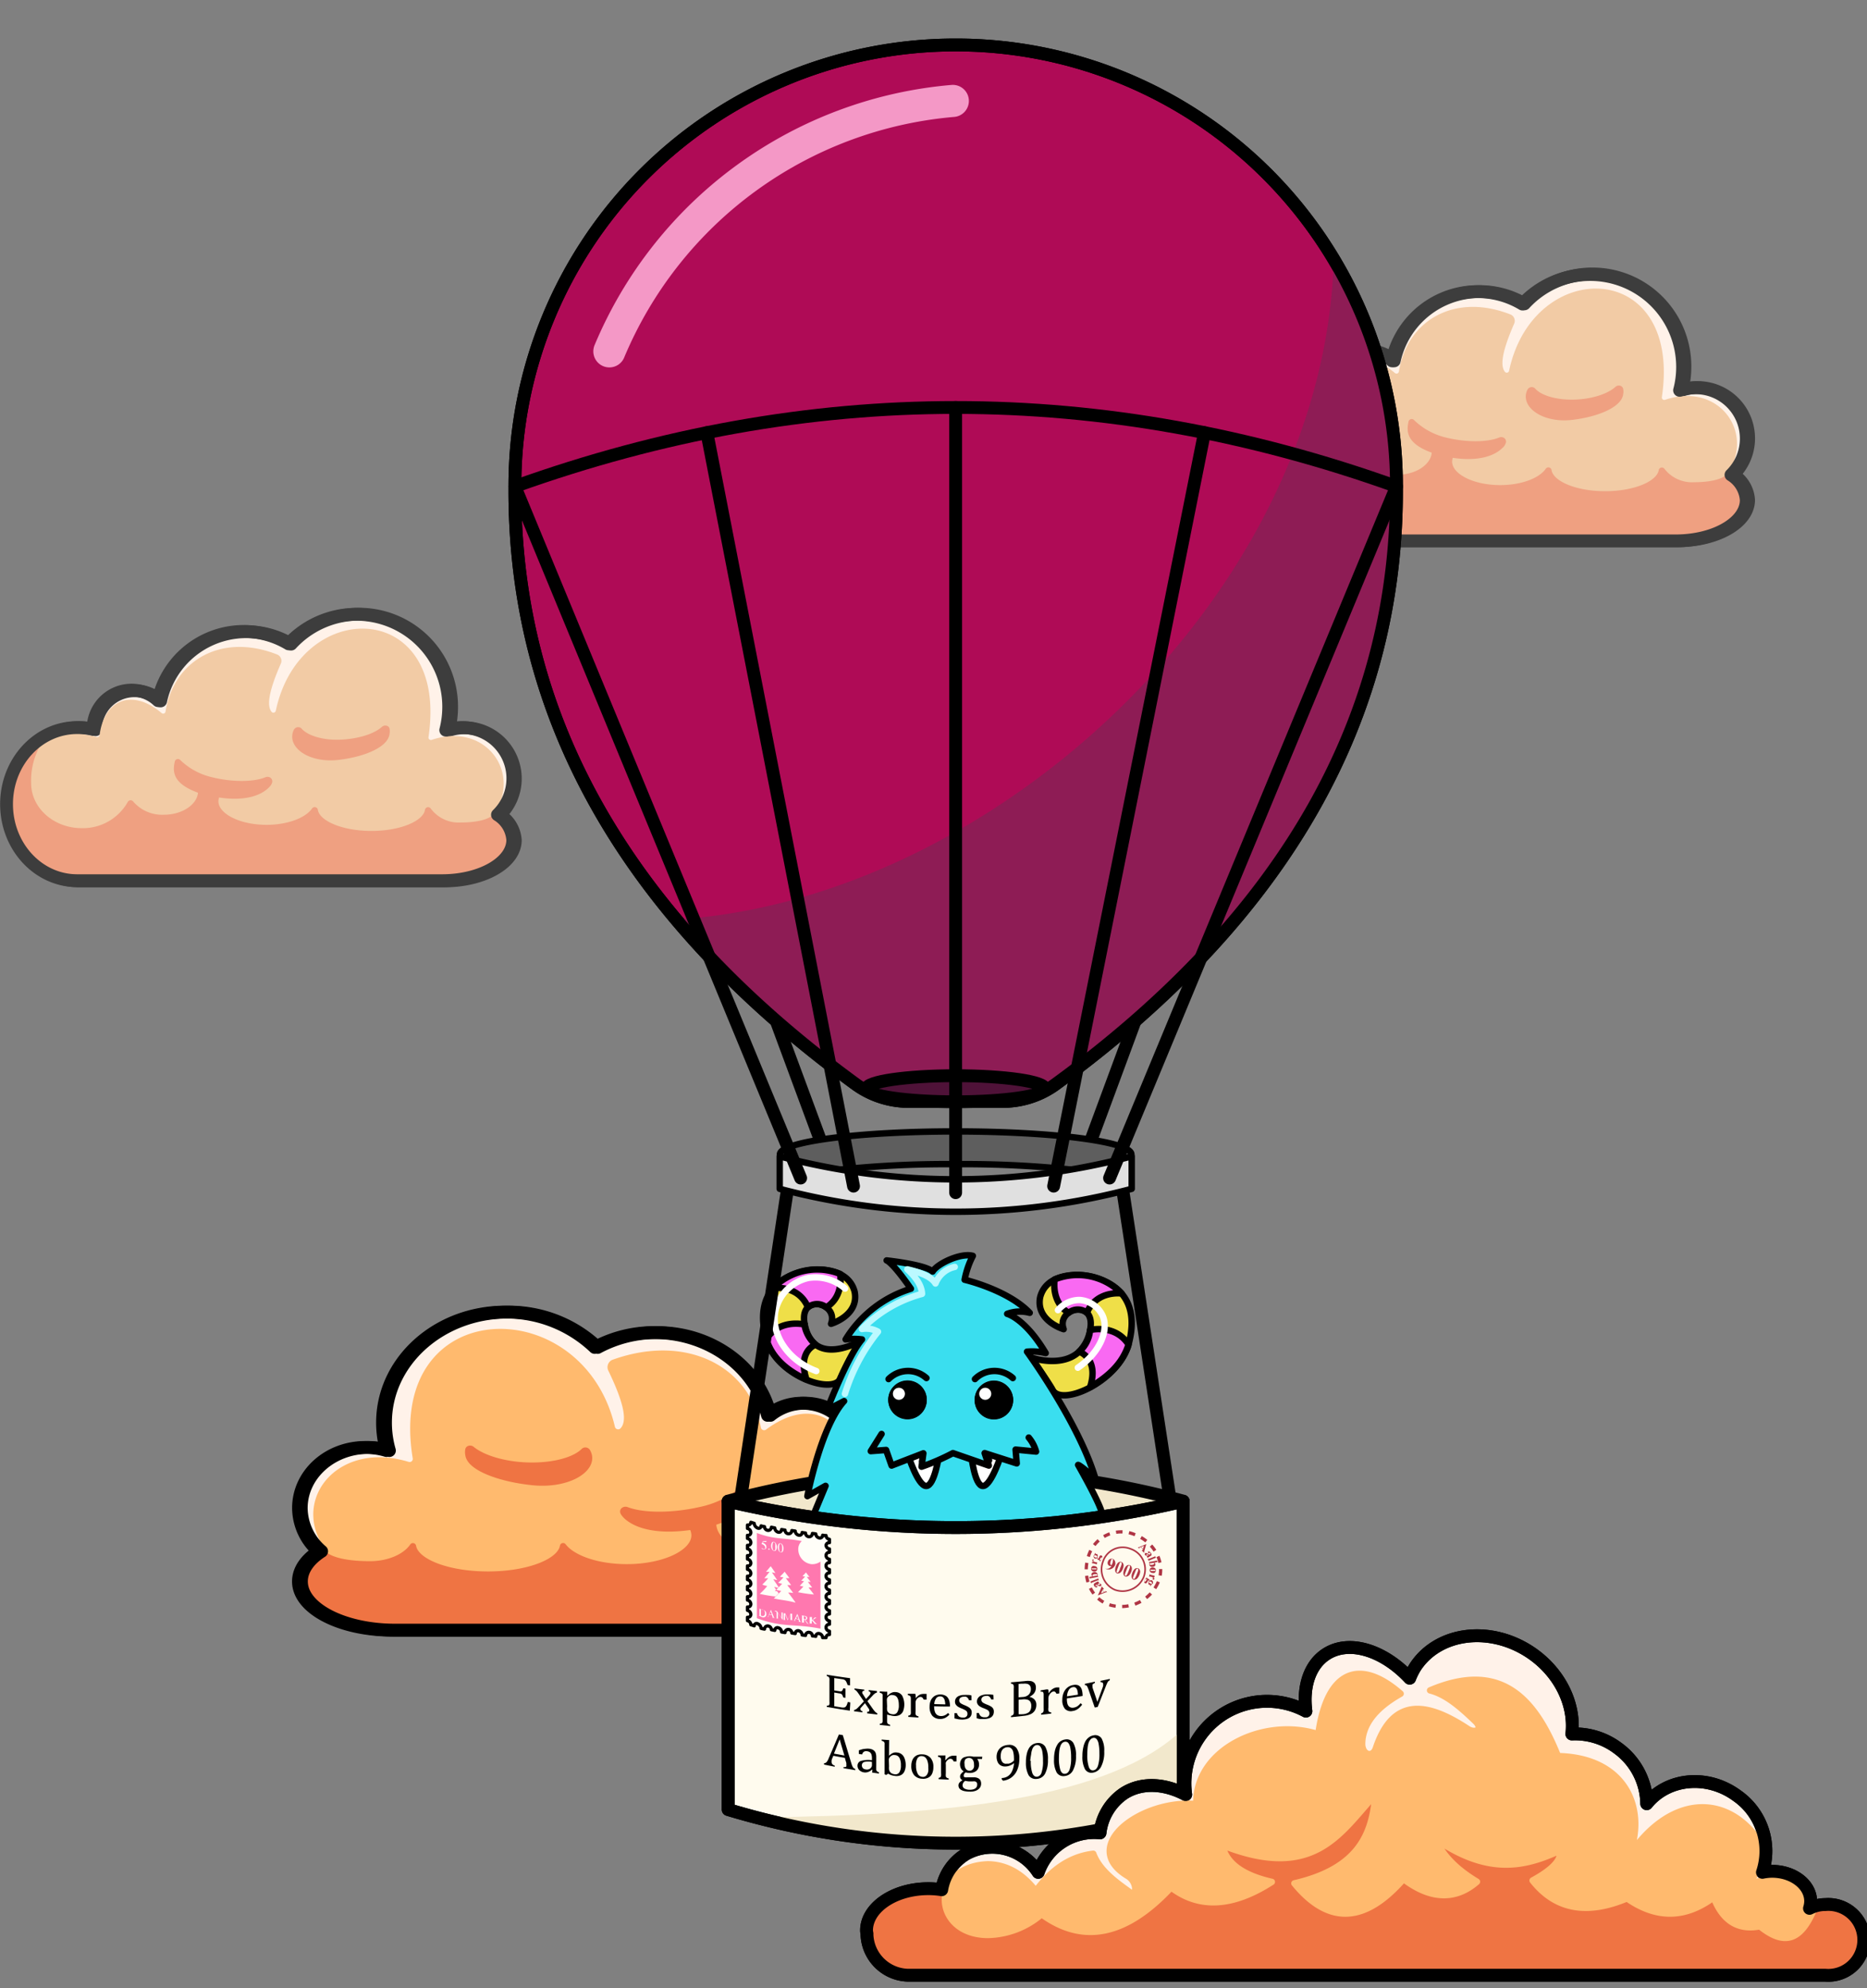 <svg xmlns="http://www.w3.org/2000/svg" xmlns:xlink="http://www.w3.org/1999/xlink" viewBox="0 -6 290.88 309.67">
    <rect x="0" y="-6" width="290.88" height="309.67" fill="#808080" stroke="none"/>
    <defs>
        <style>
            .cls-1,
            .cls-10,
            .cls-17,
            .cls-19,
            .cls-20,
            .cls-25,
            .cls-27,
            .cls-30,
            .cls-6 {
                fill: none;
            }

            .cls-2 {
                clip-path: url(#clip-path);
            }

            .cls-3,
            .cls-7 {
                fill: #fff2e9;
            }

            .cls-3,
            .cls-6 {
                stroke: #3d3d3d;
            }

            .cls-10,
            .cls-11,
            .cls-12,
            .cls-13,
            .cls-14,
            .cls-15,
            .cls-16,
            .cls-17,
            .cls-19,
            .cls-20,
            .cls-21,
            .cls-23,
            .cls-28,
            .cls-3,
            .cls-30,
            .cls-32,
            .cls-33,
            .cls-5,
            .cls-6,
            .cls-7,
            .cls-9 {
                stroke-linecap: round;
                stroke-linejoin: round;
            }

            .cls-10,
            .cls-12,
            .cls-21,
            .cls-28,
            .cls-3,
            .cls-31,
            .cls-6,
            .cls-7 {
                stroke-width: 2px;
            }

            .cls-4 {
                fill: #f2cba5;
            }

            .cls-5 {
                fill: #efa081;
                stroke: #efa081;
            }

            .cls-10,
            .cls-11,
            .cls-12,
            .cls-13,
            .cls-14,
            .cls-15,
            .cls-16,
            .cls-17,
            .cls-21,
            .cls-23,
            .cls-28,
            .cls-31,
            .cls-32,
            .cls-7 {
                stroke: #000;
            }

            .cls-33,
            .cls-8 {
                fill: #ffba6e;
            }

            .cls-9 {
                fill: #ef7443;
                stroke: #ef7443;
            }

            .cls-11 {
                fill: #5e5e5e;
            }

            .cls-12,
            .cls-22 {
                fill: #f2e8cc;
            }

            .cls-13 {
                fill: #efdf48;
            }

            .cls-14 {
                fill: #f969f2;
            }

            .cls-15 {
                fill: #3adeef;
            }

            .cls-16,
            .cls-18 {
                fill: #fff;
            }

            .cls-19 {
                stroke: #fff;
            }

            .cls-20 {
                stroke: #bbf9ff;
            }

            .cls-21 {
                fill: #fffbee;
            }

            .cls-23 {
                fill: #fffef8;
            }

            .cls-23,
            .cls-25 {
                stroke-width: 0.5px;
            }

            .cls-24 {
                fill: #ff78af;
            }

            .cls-25,
            .cls-27 {
                stroke: #af3544;
            }

            .cls-25,
            .cls-27,
            .cls-31 {
                stroke-miterlimit: 10;
            }

            .cls-25 {
                stroke-dasharray: 1.01 1.01 1.01 1.01 1.01 1.01;
            }

            .cls-26 {
                fill: #af3544;
            }

            .cls-27 {
                stroke-width: 0.25px;
            }

            .cls-28 {
                fill: #af0b56;
            }

            .cls-29 {
                fill: #8e1c55;
            }

            .cls-30 {
                stroke: #f498c6;
                stroke-width: 5px;
            }

            .cls-31 {
                fill: #4f1238;
            }

            .cls-32 {
                fill: #e0e0e0;
            }

            .cls-33 {
                stroke: #ffba6e;
            }

            /* ------------------------------------------------------------ */
            /* ------------------------ ANIMATIONS ------------------------ */
            /* ------------------------------------------------------------ */

            /* Balloon */
            #balloon-2 {
                animation: balloon_move 15s infinite ease-in-out;
            }
            /* Balloon Clouds */
            #cloud_small {
                animation: cloud_small_2 11s ease-in-out infinite;
            }
            #cloud_small-2 {
                animation: cloud_small 9s ease-in-out infinite;
            }
            #front_cloud{
                animation: cloud_small_3 15s ease-in-out infinite;
            }
            #front_cloud-2 {
                animation: front_cloud 9s ease-in-out infinite;
            }
            /* Fluffy */
            #fluffy {
                animation: fluffy 10s infinite ease-in-out;
            }
            /* Keyframes */
            @keyframes balloon_move {
                30% {
                    transform: translate(-5px, 10px) rotate(3deg);
                }
                75% {
                    transform: translate(5px, -1px) rotate(-2deg);
                }
            }
            @keyframes cloud_small {
                50% {transform: translateX(20px); }
            }
            @keyframes cloud_small_2 {
                30% {transform: translate(-5px, 3px); }
                70% {transform: translate(15px, 10px); }
            }
            @keyframes cloud_small_3 {
                30% {transform: translate(-10px, 20px); }
                70% {transform: translate(-5px, 10px); }
            }
            @keyframes front_cloud {
                60% {transform: translate(-5px, -10px); }
            }
            @keyframes fluffy {
                50% {transform: translateY(2px);}
            }

        </style>
        <clipPath id="clip-path" transform="translate(-7.49 -6.4)">
            <rect class="cls-1" width="307.49" height="335.87" />
        </clipPath>
    </defs>
    <g id="Layer_2" data-name="Layer 2">
        <g id="balloon">
            <g id="balloon_with_clouds">
                <g class="cls-2">
                    <g id="cloud_small">
                        <path class="cls-3"
                            d="M212.05,60.76a10.56,10.56,0,0,1,2.53.32v0a6.05,6.05,0,0,1,10.13-4.48A13.64,13.64,0,0,1,245,47.72a14.4,14.4,0,0,1,25,9.8,14.08,14.08,0,0,1-.47,3.64,8.09,8.09,0,0,1,2.47-.4,7.91,7.91,0,0,1,5.54,13.57,5,5,0,0,1,2.38,3.93c0,3.51-4.93,6.35-11,6.35H212.05c-6.08,0-11-5.34-11-11.93S206,60.76,212.05,60.76Z"
                            transform="translate(-7.49 -6.4)" />
                        <path class="cls-4"
                            d="M277,73.61c3.6-6.33-1.94-13.7-10.1-10.94a.38.38,0,0,1-.49-.42c3.22-21.58-20-22-23.8-4.12a.37.37,0,0,1-.65.18c-.73-.9-.53-3,1.44-7.51a1.07,1.07,0,0,0-.59-1.43c-8.67-3.41-16.11.92-17.37,8.9a.38.38,0,0,1-.61.23c-4.8-4-9-1.89-9.66,3.42a.39.39,0,0,1-.49.32c-4.67-1.32-8.93-.44-9.54.84L203,69.14a.43.43,0,0,0,0,.25l3.5,10.73a.37.37,0,0,0,.37.26l71.07-1.32a.37.37,0,0,0,.36-.48L277,73.89A.35.35,0,0,1,277,73.61Z"
                            transform="translate(-7.49 -6.4)" />
                        <path class="cls-5"
                            d="M206.34,62.05a11.67,11.67,0,0,0-2.3,7.38c0,4.14,3.75,7.5,8.39,7.5a8.48,8.48,0,0,0,7.6-4.35,6.42,6.42,0,0,0,5.19,2.25c3.23,0,5.85-1.86,5.85-4.16a.49.49,0,0,0,0-.12c-4.25-1.44-3.87-3.19-3.64-4.39A11.22,11.22,0,0,0,232.53,69c3.29.83,6.78.81,8.73,0,.17-.07.38,0,.37.2a1.27,1.27,0,0,1-.46.65c-1.28,1.24-3.83,1.94-7.63,1.3a2.44,2.44,0,0,0-.31,1.14c0,2.3,3.58,4.16,8,4.16,3.46,0,6.4-1.15,7.5-2.76.31,2.08,4.14,3.71,8.84,3.71s8.52-1.63,8.84-3.69A5.91,5.91,0,0,0,271.44,76c2.22,0,4.86-.36,5.74-1.71a7.64,7.64,0,0,1,2.52,3.6c0,3.69-6.62,6.68-14.78,6.68H214.69a3.42,3.42,0,0,1-.45,0c-.27,0-.54,0-.82,0a12.12,12.12,0,0,1-12.11-12.12C201.31,68.27,203.07,64.22,206.34,62.05Z"
                            transform="translate(-7.49 -6.4)" />
                        <path class="cls-5"
                            d="M252.36,65.3c-3.94.45-6.89-1.45-6.64-3.37a2,2,0,0,1,.2-.62.25.25,0,0,1,.38-.06c1,1.16,3.43,1.94,6.33,1.89s5.56-.91,6.9-2.13c.12-.11.33-.08.36.05a1.57,1.57,0,0,1,0,.65C259.72,63.35,256.35,64.84,252.36,65.3Z"
                            transform="translate(-7.49 -6.4)" />
                        <path class="cls-6"
                            d="M211.71,60.76a10.48,10.48,0,0,1,2.52.32v0a6.05,6.05,0,0,1,10.13-4.48,13.64,13.64,0,0,1,20.33-8.85,14.4,14.4,0,0,1,24.95,9.8,14.08,14.08,0,0,1-.47,3.64,8.09,8.09,0,0,1,2.47-.4,7.91,7.91,0,0,1,5.54,13.57,5,5,0,0,1,2.38,3.93c0,3.51-4.93,6.35-11,6.35H211.71c-6.09,0-11-5.34-11-11.93S205.62,60.76,211.71,60.76Z"
                            transform="translate(-7.49 -6.4)" />
                    </g>
                    <g id="cloud_small-2" data-name="cloud_small">
                        <path class="cls-3"
                            d="M19.86,113.72a10.14,10.14,0,0,1,2.53.32v0a6.05,6.05,0,0,1,10.13-4.48,13.64,13.64,0,0,1,20.33-8.85,14.4,14.4,0,0,1,25,9.8,14.52,14.52,0,0,1-.46,3.64,7.69,7.69,0,0,1,2.46-.4,7.91,7.91,0,0,1,5.54,13.57,5,5,0,0,1,2.38,3.93c0,3.5-4.93,6.34-11,6.34H19.86c-6.09,0-11-5.33-11-11.92S13.77,113.72,19.86,113.72Z"
                            transform="translate(-7.49 -6.4)" />
                        <path class="cls-4"
                            d="M84.85,126.57c3.59-6.34-1.95-13.7-10.11-10.94a.38.38,0,0,1-.49-.42c3.22-21.58-20-22-23.79-4.12a.38.38,0,0,1-.66.17c-.73-.89-.53-3,1.44-7.5a1.06,1.06,0,0,0-.58-1.43c-8.67-3.41-16.11.91-17.38,8.9a.37.37,0,0,1-.61.22c-4.8-4-9-1.88-9.66,3.43a.37.37,0,0,1-.48.31c-4.68-1.31-8.94-.43-9.54.84l-2.18,6.07a.33.33,0,0,0,0,.24l3.49,10.74a.38.38,0,0,0,.37.26L85.75,132a.38.38,0,0,0,.36-.48l-1.3-4.69A.35.35,0,0,1,84.85,126.57Z"
                            transform="translate(-7.49 -6.4)" />
                        <path class="cls-5"
                            d="M14.14,115a11.66,11.66,0,0,0-2.3,7.37c0,4.15,3.76,7.51,8.39,7.51a8.52,8.52,0,0,0,7.61-4.35A6.44,6.44,0,0,0,33,127.79c3.23,0,5.85-1.87,5.85-4.17,0,0,0-.07,0-.11-4.26-1.45-3.88-3.19-3.64-4.4a11,11,0,0,0,5.1,2.8c3.29.83,6.78.81,8.73,0,.17-.07.39,0,.37.2s-.26.47-.45.65c-1.29,1.24-3.84,1.94-7.63,1.29a2.38,2.38,0,0,0-.31,1.14c0,2.3,3.57,4.17,8,4.17,3.45,0,6.39-1.15,7.5-2.76.3,2.07,4.14,3.71,8.84,3.71s8.52-1.63,8.83-3.7A5.92,5.92,0,0,0,79.25,129c2.21,0,4.85-.36,5.73-1.71a7.52,7.52,0,0,1,2.52,3.6c0,3.68-6.61,6.67-14.78,6.67H22.5a3.19,3.19,0,0,1-.45,0c-.27,0-.55,0-.82,0A12.12,12.12,0,0,1,9.11,125.45C9.11,121.23,10.87,117.18,14.14,115Z"
                            transform="translate(-7.49 -6.4)" />
                        <path class="cls-5"
                            d="M60.17,118.25c-4,.46-6.9-1.44-6.64-3.36a1.8,1.8,0,0,1,.2-.62.25.25,0,0,1,.37-.07c1,1.17,3.43,2,6.33,1.9s5.56-.91,6.9-2.13c.12-.11.33-.08.36,0a1.76,1.76,0,0,1,0,.65C67.52,116.31,64.15,117.79,60.17,118.25Z"
                            transform="translate(-7.49 -6.4)" />
                        <path class="cls-6"
                            d="M19.51,113.72A10.08,10.08,0,0,1,22,114v0a6,6,0,0,1,10.12-4.48,13.64,13.64,0,0,1,20.33-8.85,14.4,14.4,0,0,1,24.95,9.8,14.52,14.52,0,0,1-.46,3.64,7.75,7.75,0,0,1,2.47-.4A7.91,7.91,0,0,1,85,127.29a5,5,0,0,1,2.38,3.93c0,3.5-4.93,6.34-11,6.34H19.51c-6.08,0-11-5.33-11-11.92S13.43,113.72,19.51,113.72Z"
                            transform="translate(-7.49 -6.4)" />
                    </g>
                    <g id="front_cloud">
                        <path class="cls-7"
                            d="M143.81,225.79a15.28,15.28,0,0,0-3.35.38v0c0-4-3.59-7.23-8-7.23a8.46,8.46,0,0,0-5.39,1.88c-1.74-7.36-9-12.88-17.65-12.88a19.41,19.41,0,0,0-9.27,2.31,20,20,0,0,0-14-5.5c-10.53,0-19.06,7.7-19.06,17.21a15.71,15.71,0,0,0,.61,4.35,11.27,11.27,0,0,0-3.26-.48C58.68,225.79,54,230,54,235.25A9,9,0,0,0,57.13,242c-2,1.29-3.14,2.93-3.14,4.7,0,4.19,6.53,7.58,14.58,7.58h75.24a14.25,14.25,0,1,0,0-28.49Z"
                            transform="translate(-7.49 -6.4)" />
                        <path class="cls-8"
                            d="M57.78,241.14c-4.76-7.57,2.57-16.37,13.37-13.07a.49.49,0,0,0,.65-.5c-4.26-25.79,26.53-26.3,31.5-4.93a.52.52,0,0,0,.87.21c1-1.07.7-3.61-1.91-9a1.24,1.24,0,0,1,.78-1.72c11.47-4.07,21.32,1.1,23,10.64a.52.52,0,0,0,.81.27c6.35-4.73,11.86-2.26,12.8,4.09a.49.49,0,0,0,.63.38c6.19-1.57,11.83-.52,12.63,1l2.89,7.25a.48.48,0,0,1,0,.29l-4.63,12.83a.51.51,0,0,1-.49.32l-94.08-1.58a.47.47,0,0,1-.48-.58l1.72-5.6A.45.45,0,0,0,57.78,241.14Z"
                            transform="translate(-7.49 -6.4)" />
                        <path class="cls-9"
                            d="M151.37,227.33a13.11,13.11,0,0,1,3,8.81c0,5-5,9-11.11,9-4.46,0-8.3-2.13-10.07-5.2-1.29,1.6-3.88,2.69-6.87,2.69-4.27,0-7.74-2.23-7.74-5,0,0,0-.09,0-.14,5.64-1.72,5.13-3.81,4.82-5.24a15.07,15.07,0,0,1-6.75,3.33c-4.36,1-9,1-11.56,0-.23-.08-.51.05-.49.24s.35.56.6.78c1.7,1.48,5.07,2.31,10.1,1.54a2.63,2.63,0,0,1,.41,1.36c0,2.75-4.73,5-10.56,5-4.58,0-8.46-1.37-9.93-3.29-.41,2.47-5.48,4.43-11.7,4.43s-11.28-1.95-11.7-4.42c-1.14,1.66-3.7,2.82-6.69,2.82s-6.42-.42-7.59-2a9,9,0,0,0-3.34,4.3c0,4.41,8.76,8,19.57,8h66.48q.3,0,.6,0c.36,0,.72,0,1.09,0,8.85,0,16-6.48,16-14.47A14.34,14.34,0,0,0,151.37,227.33Z"
                            transform="translate(-7.49 -6.4)" />
                        <path class="cls-9"
                            d="M90.45,231.21c5.22.54,9.13-1.73,8.79-4a2.14,2.14,0,0,0-.27-.74.34.34,0,0,0-.49-.07c-1.37,1.39-4.54,2.32-8.39,2.27s-7.36-1.1-9.13-2.56c-.16-.13-.43-.09-.48.06a1.85,1.85,0,0,0,0,.78C80.71,228.89,85.17,230.66,90.45,231.21Z"
                            transform="translate(-7.49 -6.4)" />
                        <path class="cls-10"
                            d="M144.27,225.79a15.42,15.42,0,0,0-3.35.38v0c0-4-3.59-7.23-8-7.23a8.48,8.48,0,0,0-5.39,1.88c-1.74-7.36-9-12.88-17.65-12.88a19.41,19.41,0,0,0-9.27,2.31,20,20,0,0,0-14-5.5c-10.53,0-19.06,7.7-19.06,17.21a15.71,15.71,0,0,0,.61,4.35,11.27,11.27,0,0,0-3.26-.48c-5.79,0-10.48,4.24-10.48,9.46A9,9,0,0,0,57.6,242c-2,1.29-3.15,2.93-3.15,4.7,0,4.19,6.53,7.58,14.58,7.58h75.24a14.25,14.25,0,1,0,0-28.49Z"
                            transform="translate(-7.49 -6.4)" />
                    </g>
                    <g id="balloon-2" data-name="balloon">
                        <polyline class="cls-10" points="129.09 175.02 115.34 137.88 182.44 137.88 168.7 175.02" />
                        <path id="grey_ring_back" class="cls-11"
                            d="M137,182.71a159.74,159.74,0,0,1,19.38-1,159.74,159.74,0,0,1,19.38,1c5-.64,8-1.54,8-2.52,0-2-12.28-3.58-27.42-3.58S129,178.21,129,180.19C129,181.17,132,182.07,137,182.71Z"
                            transform="translate(-7.49 -6.4)" />
                        <g id="letter_with_all">
                            <path class="cls-12" d="M120.94,234.18a136.45,136.45,0,0,1,70.89,0l-35.44,12.33Z"
                                transform="translate(-7.49 -6.4)" />
                            <g id="fluffy">
                                <g id="right_horn">
                                    <path class="cls-13"
                                        d="M141.8,209.12s-7.83,4.7-9-2.83c-.59-4.49,5.37-2.95,4.17.28,0,0,4.41-1.29,3.67-5-1.06-4-6.41-3.42-6.41-3.42s-10.41.49-7.25,11.18c2,5.68,10.65,8.36,11.51,5.62A32.26,32.26,0,0,1,141.8,209.12Z"
                                        transform="translate(-7.49 -6.4)" />
                                    <path class="cls-14"
                                        d="M132.88,206.69s-3.88-1-6,2.26c.88,2.88,3.14,4.88,6.26,6.31-1.46-4.51,1.43-5.44,1.43-5.44a5.22,5.22,0,0,1-1.75-3.14"
                                        transform="translate(-7.49 -6.4)" />
                                    <path class="cls-14"
                                        d="M133.37,204c-1.5-3.57-5.42-3-5.42-3a9.56,9.56,0,0,1,10.44-2.19s.63,3.48-2.17,5.2A2.26,2.26,0,0,0,133.37,204Z"
                                        transform="translate(-7.49 -6.4)" />
                                </g>
                                <g id="right_horn-2" data-name="right_horn">
                                    <path class="cls-13"
                                        d="M168.17,211.84s4.71,1.65,7.45-.93a6.33,6.33,0,0,0,1.77-3.77c.59-4.49-5.37-2.95-4.18.27,0,0-4.4-1.29-3.66-5,1.06-4,6.41-3.42,6.41-3.42s10.41.49,7.25,11.18c-2,5.68-10.39,9.25-11.72,6.7C171.15,216.18,169.05,213.1,168.17,211.84Z"
                                        transform="translate(-7.49 -6.4)" />
                                    <path class="cls-14"
                                        d="M175.62,210.91a5,5,0,0,0,1.7-3.37s3.88-1,6,2.26c-.95,3-3.2,5-6,6.65,1.46-4.51-1.7-5.55-1.7-5.55"
                                        transform="translate(-7.49 -6.4)" />
                                    <path class="cls-14"
                                        d="M176.83,204.85c1.5-3.57,5.42-3,5.42-3a9.61,9.61,0,0,0-10.44-2.19s-.63,3.47,2.17,5.2A2.27,2.27,0,0,1,176.83,204.85Z"
                                        transform="translate(-7.49 -6.4)" />
                                </g>
                                <path id="body" class="cls-15"
                                    d="M133.78,237.41l2.33-5.6-2.83,1.6s2.09-10.81,5.72-14.8L136.33,220s3.22-8.41,5.46-11a10.41,10.41,0,0,0-2.55,0,18.26,18.26,0,0,1,10.17-7.89c-2.92-4.2-3.78-4.41-3.78-4.41s6,.64,7.16,1.73c.81-1.3,4.45-2.95,6.27-2.44a13.4,13.4,0,0,0-1.28,3.72s6.74,1.57,10.14,5.15a5.78,5.78,0,0,0-3.51.16s2.78.69,6,6.11a9,9,0,0,0-2.91-.22s8.12,11.15,10.67,19.81c-2.42-2.21-2.71-2.17-2.71-2.17s3.74,6.53,3.74,7.72C169.42,250.3,147.32,254.11,133.78,237.41Z"
                                    transform="translate(-7.49 -6.4)" />
                                <path class="cls-16"
                                    d="M148.93,226.89s1.54,4.94,2.86,4.94,2-4.84,2-4.84-1.93.77-2.63,1l.28-2.09C150.74,226.17,149.41,226.66,148.93,226.89Z"
                                    transform="translate(-7.49 -6.4)" />
                                <path class="cls-16"
                                    d="M163.55,226.73s-1.59,5.1-2.92,5.1-1.84-5-1.84-5l2.8,1c-.1-.33-.59-1.62-.64-1.94Z"
                                    transform="translate(-7.49 -6.4)" />
                                <path class="cls-17" d="M145.93,215.18a4.28,4.28,0,0,1,5.9-.16"
                                    transform="translate(-7.49 -6.4)" />
                                <path class="cls-17" d="M159.39,215.18a4.28,4.28,0,0,1,5.9-.16"
                                    transform="translate(-7.49 -6.4)" />
                                <path id="mustache_line" class="cls-15"
                                    d="M144.84,223.73l-1.68,2.67,2.38-.18.86,2.43,4.95-1.91-.28,2.09a35.62,35.62,0,0,0,4.89-2.12l5.59,1.94-.65-1.94,5,1.6-.18-2.15,3.19.31a5.73,5.73,0,0,0-1.14-2.18"
                                    transform="translate(-7.49 -6.4)" />
                                <path id="eye2"
                                    d="M162.34,215.41a3,3,0,1,0,3,3A3,3,0,0,0,162.34,215.41Zm-1.35,3a.94.94,0,1,1,.94-.93A.93.93,0,0,1,161,218.41Z"
                                    transform="translate(-7.49 -6.4)" />
                                <path id="eye1"
                                    d="M148.88,215.39a3,3,0,1,0,3,3A3,3,0,0,0,148.88,215.39Zm-1.34,3a.94.94,0,1,1,.94-.94A.94.94,0,0,1,147.54,218.39Z"
                                    transform="translate(-7.49 -6.4)" />
                                <path id="eye2-2" data-name="eye2"
                                    d="M148.88,221.45a3,3,0,1,0-3-3A3,3,0,0,0,148.88,221.45Zm1.35-3a.94.94,0,1,1-.94.94A.94.94,0,0,1,150.23,218.44Z"
                                    transform="translate(-7.49 -6.4)" />
                                <path id="eye1-2" data-name="eye1"
                                    d="M162.34,221.47a3,3,0,1,0-3-3A3,3,0,0,0,162.34,221.47Zm1.34-3a.94.94,0,1,1-.93.94A.94.94,0,0,1,163.68,218.46Z"
                                    transform="translate(-7.49 -6.4)" />
                                <circle class="cls-18" cx="140.05" cy="211.07" r="0.94" />
                                <circle class="cls-18" cx="153.5" cy="211.07" r="0.94" />
                                <path class="cls-19"
                                    d="M139.15,201.08a7,7,0,0,0-5.73-1.65,6.76,6.76,0,0,0-5.08,4.94c-.86,3.49,1.62,7.8,6.33,9.56"
                                    transform="translate(-7.49 -6.4)" />
                                <path class="cls-19"
                                    d="M172.32,204.44a4.4,4.4,0,0,1,3.36-1.58,4.29,4.29,0,0,1,3.56,2.37c1.07,2.21-.3,5.77-3.82,8.18"
                                    transform="translate(-7.49 -6.4)" />
                                <path class="cls-20"
                                    d="M156.24,197.71a4.16,4.16,0,0,0-3,2.58c-.6-1-2.18-1.68-4.38-2.2,1.31,1.22,2.22,2.48,2.28,3.82a20.72,20.72,0,0,0-9.36,5.47,3.74,3.74,0,0,1,2.5.42,28.83,28.83,0,0,0-5.15,9.68"
                                    transform="translate(-7.49 -6.4)" />
                            </g>
                            <g id="letter_strings">
                                <line id="string" class="cls-10" x1="122.72" y1="178.99" x2="115.34" y2="227.78" />
                                <line id="string-2" data-name="string" class="cls-10" x1="174.91" y1="179.24"
                                    x2="182.34" y2="227.78" />
                            </g>
                            <path id="letter" class="cls-21"
                                d="M191.83,282.22a122.61,122.61,0,0,1-70.89,0v-48a156,156,0,0,0,70.89,0Z"
                                transform="translate(-7.49 -6.4)" />
                            <path id="letter_shadow" class="cls-22"
                                d="M191.83,269.65c-11.32,11-36.68,13.49-66.43,13.8,20.29,6.26,44.39,5.05,66.43-1.23Z"
                                transform="translate(-7.49 -6.4)" />
                            <path id="letter_outline" class="cls-10"
                                d="M191.83,282.22a122.61,122.61,0,0,1-70.89,0v-48a156,156,0,0,0,70.89,0Z"
                                transform="translate(-7.49 -6.4)" />
                            <path class="cls-23"
                                d="M136.72,240.66v-.26h0v-.27a.6.6,0,0,1-.53-.59h0l-.27,0h0l-.26-.05a.43.43,0,0,1-.54.43.68.68,0,0,1-.53-.63,4.81,4.81,0,0,0-.53-.07.51.51,0,0,1-.53.51.58.58,0,0,1-.54-.58,4.85,4.85,0,0,1-.53-.08.42.42,0,0,1-.53.42.68.68,0,0,1-.54-.64l-.53-.08a.5.5,0,0,1-.53.5.56.56,0,0,1-.53-.57l-.54-.09a.41.41,0,0,1-.53.41.72.72,0,0,1-.53-.66l-.53-.11a.49.49,0,0,1-.54.49.59.59,0,0,1-.53-.58,3.37,3.37,0,0,1-.53-.12.37.37,0,0,1-.54.34.85.85,0,0,1-.53-.73l-.26-.09-.27-.08a.44.44,0,0,1-.53.43h0v.53a.66.66,0,0,1,.53.64.44.44,0,0,1-.53.43V240a.66.66,0,0,1,.53.64.44.44,0,0,1-.53.43v.53a.66.66,0,0,1,.53.64.44.44,0,0,1-.53.43v.54a.65.65,0,0,1,.53.63.44.44,0,0,1-.53.43v.54a.65.65,0,0,1,.53.63.44.44,0,0,1-.53.43v.54a.65.65,0,0,1,.53.63.43.43,0,0,1-.53.43V248a.66.66,0,0,1,.53.64.44.44,0,0,1-.53.43v.53a.66.66,0,0,1,.53.64.44.44,0,0,1-.53.43v.53a.66.66,0,0,1,.53.64.44.44,0,0,1-.53.43v.53a.66.66,0,0,1,.53.64h0l.27.08.26.09a.36.36,0,0,1,.53-.33.83.83,0,0,1,.54.72,3.37,3.37,0,0,0,.53.12.49.49,0,0,1,.53-.49.59.59,0,0,1,.54.58l.53.11a.41.41,0,0,1,.53-.41.7.7,0,0,1,.53.66l.54.09a.5.5,0,0,1,.53-.49.56.56,0,0,1,.53.56l.53.08a.43.43,0,0,1,.54-.43.69.69,0,0,1,.53.65l.53.08a.5.5,0,0,1,.54-.49.56.56,0,0,1,.53.56,4.81,4.81,0,0,1,.53.07.43.43,0,0,1,.53-.44.69.69,0,0,1,.54.64l.26,0,.27,0a.49.49,0,0,1,.53-.48h0v-.26h0v-.27a.6.6,0,0,1-.53-.59.49.49,0,0,1,.53-.48v-.53a.6.6,0,0,1-.53-.59.48.48,0,0,1,.53-.48v-.53a.6.6,0,0,1-.53-.59.48.48,0,0,1,.53-.48v-.53a.6.6,0,0,1-.53-.59.48.48,0,0,1,.53-.48v-.54a.59.59,0,0,1-.53-.58.48.48,0,0,1,.53-.48v-.54a.59.59,0,0,1-.53-.58.48.48,0,0,1,.53-.48v-.54a.59.59,0,0,1-.53-.59.47.47,0,0,1,.53-.47v-.27h0v-.27a.59.59,0,0,1-.53-.59.49.49,0,0,1,.53-.48v-.53a.6.6,0,0,1-.53-.59A.49.49,0,0,1,136.72,240.66Z"
                                transform="translate(-7.49 -6.4)" />
                            <path class="cls-24"
                                d="M133.86,244a2.34,2.34,0,0,1-2-2.32,1.66,1.66,0,0,1,.55-1.27c-2.8-.55-4.2-.2-7-1.26v13.27c4,1.5,5.95.83,9.91,1.63V243.6A2.16,2.16,0,0,1,133.86,244Zm-7.62,3.2a14,14,0,0,0,.94-1c-.25,0-.37,0-.62,0,.33-.35.5-.59.83-1l-.56,0c.3-.34.44-.54.74-.87.3.41.44.63.74,1.06l-.56-.11c.33.47.5.72.83,1.21l-.62-.14c.34.48.5.73.84,1.23l-.11.1-.58-.14.29.43-.18.19.37.09c.08.12.12.19.21.31-.2.19-.29.29-.48.48a20.69,20.69,0,0,1-2.46-.41,9.29,9.29,0,0,0,1.17-1.23A2.74,2.74,0,0,1,126.24,247.17Zm1.8,2.17c.46-.48.7-.7,1.17-1.18l-.79-.18c.37-.38.56-.56.93-.95l-.62-.14c.34-.33.5-.49.83-.85l-.56-.11c.3-.3.45-.45.74-.78.3.41.45.59.74,1a5.4,5.4,0,0,1-.56,0c.33.45.5.63.83,1.08-.24,0-.37,0-.61,0,.37.49.56.71.93,1.23a4.21,4.21,0,0,0-.79-.06c.47.59.7.91,1.17,1.57C130.08,249.63,129.4,249.63,128,249.34Zm3.78-1,.85-.88-.57-.12.67-.71-.44-.08.6-.64-.41-.07c.22-.23.33-.34.54-.58.21.29.32.43.54.7l-.41,0c.24.32.36.46.6.77h-.44l.67.87c-.23,0-.34,0-.57,0,.34.44.51.64.85,1.1A23.33,23.33,0,0,1,131.82,248.37Z"
                                transform="translate(-7.49 -6.4)" />
                            <path class="cls-18"
                                d="M126.91,240.39c0,.07,0,.11-.08.17a3,3,0,0,1-.42-.06,1.29,1.29,0,0,1-.09.16,1.11,1.11,0,0,1,.43.28.48.48,0,0,1,.13.33.42.42,0,0,1,0,.2.58.58,0,0,1-.11.15.55.55,0,0,1-.15.08.39.39,0,0,1-.24,0,.38.38,0,0,1-.18-.09.17.17,0,0,1-.06-.11.05.05,0,0,1,0,0s0,0,.06,0l0,0,.07.06a.3.3,0,0,0,.15.09.26.26,0,0,0,.21,0,.29.29,0,0,0,.09-.21.46.46,0,0,0-.08-.24.64.64,0,0,0-.22-.21,1.07,1.07,0,0,0-.3-.13c.11-.18.16-.27.26-.46A2.14,2.14,0,0,0,126.91,240.39Z"
                                transform="translate(-7.49 -6.4)" />
                            <path class="cls-18"
                                d="M127.3,241.59a.09.09,0,0,1,.08,0,.11.11,0,0,1,0,.08.08.08,0,0,1,0,.07.11.11,0,0,1-.08,0,.09.09,0,0,1-.08,0,.12.12,0,0,1,0-.16A.08.08,0,0,1,127.3,241.59Z"
                                transform="translate(-7.49 -6.4)" />
                            <path class="cls-18"
                                d="M127.63,241.14a.9.9,0,0,1,.08-.39.37.37,0,0,1,.18-.22.32.32,0,0,1,.19,0,.44.44,0,0,1,.28.23,1,1,0,0,1,.16.58.86.86,0,0,1-.07.38.37.37,0,0,1-.17.21.39.39,0,0,1-.21,0,.53.53,0,0,1-.33-.3A1.07,1.07,0,0,1,127.63,241.14Zm.2.06a1.62,1.62,0,0,0,.07.48c0,.1.1.17.17.18a.17.17,0,0,0,.12,0,.24.24,0,0,0,.09-.15,2,2,0,0,0,0-.48,1.22,1.22,0,0,0,0-.4.42.42,0,0,0-.09-.19.19.19,0,0,0-.1-.05.12.12,0,0,0-.12,0,.45.45,0,0,0-.1.25A2.07,2.07,0,0,0,127.83,241.2Z"
                                transform="translate(-7.49 -6.4)" />
                            <path class="cls-18"
                                d="M128.67,241.36a.94.94,0,0,1,.07-.39.37.37,0,0,1,.19-.2.25.25,0,0,1,.19,0,.44.44,0,0,1,.28.22,1,1,0,0,1,.16.57,1,1,0,0,1-.07.39.48.48,0,0,1-.18.21.36.36,0,0,1-.2,0,.52.52,0,0,1-.33-.31A1.15,1.15,0,0,1,128.67,241.36Zm.2.08a1.39,1.39,0,0,0,.07.48c0,.11.09.17.17.19a.15.15,0,0,0,.11,0,.21.21,0,0,0,.09-.14,1.9,1.9,0,0,0,.05-.48,1.58,1.58,0,0,0-.05-.41.5.5,0,0,0-.09-.18.21.21,0,0,0-.1-.06.13.13,0,0,0-.13,0,.45.45,0,0,0-.1.24C128.88,241.2,128.87,241.32,128.87,241.44Z"
                                transform="translate(-7.49 -6.4)" />
                            <path class="cls-18"
                                d="M125.7,252v0h0c.05,0,.09,0,.11,0a.22.22,0,0,0,0-.12v-.76a.28.28,0,0,0,0-.15.2.2,0,0,0-.1-.07l0,0v0a3.86,3.86,0,0,0,.48.16,2.45,2.45,0,0,1,.4.15.69.69,0,0,1,.22.23.73.73,0,0,1,.08.33.55.55,0,0,1-.15.4.5.5,0,0,1-.51.08A5.25,5.25,0,0,1,125.7,252Zm.33,0,.19.08a.33.33,0,0,0,.33-.07.44.44,0,0,0,.13-.36.63.63,0,0,0-.13-.41.64.64,0,0,0-.34-.21.48.48,0,0,0-.18,0Z"
                                transform="translate(-7.49 -6.4)" />
                            <path class="cls-18"
                                d="M127.76,251.94a2.32,2.32,0,0,0-.45-.06,1.42,1.42,0,0,0-.08.18.26.26,0,0,0,0,.1s0,0,0,.05l.11,0v0H127v0a.19.19,0,0,0,.1,0,.49.49,0,0,0,.1-.16c.16-.38.24-.57.41-.93h0c.16.42.25.63.41,1.05a.36.36,0,0,0,.09.17.21.21,0,0,0,.11.07v0l-.46-.09v0h.09a.05.05,0,0,0,0,0,.31.31,0,0,0,0-.12Zm0-.07-.2-.51c-.08.18-.13.27-.21.46A2.87,2.87,0,0,1,127.74,251.87Z"
                                transform="translate(-7.49 -6.4)" />
                            <path class="cls-18"
                                d="M128.21,251.24l.32.08c.28.42.43.64.72,1.05v-.68a.22.22,0,0,0,0-.14.14.14,0,0,0-.1-.06h0v0l.41.09v0h0a.12.12,0,0,0-.11,0,.31.31,0,0,0,0,.13v1h0c-.31-.44-.46-.67-.77-1.13v.73c0,.07,0,.12,0,.14a.17.17,0,0,0,.1.06h0v0l-.41-.09v0h0c.05,0,.09,0,.11,0a.22.22,0,0,0,0-.12v-.82a.49.49,0,0,0-.08-.1l-.08,0-.07,0Z"
                                transform="translate(-7.49 -6.4)" />
                            <path class="cls-18"
                                d="M130.24,252.8c-.18-.4-.27-.61-.45-1v.79c0,.07,0,.12,0,.14a.13.13,0,0,0,.1,0h0v0l-.41-.06v0h0a.1.1,0,0,0,.11,0,.29.29,0,0,0,0-.12v-.77a.37.37,0,0,0,0-.12l0,0-.11,0v0l.34,0c.17.39.25.58.42.95.17-.36.25-.55.42-.9l.34,0v0H131s-.08,0-.1,0,0,.06,0,.12v.77a.37.37,0,0,0,0,.14.16.16,0,0,0,.1,0h.05v0a4.23,4.23,0,0,0-.5-.05v0h0a.11.11,0,0,0,.1,0s0-.06,0-.13v-.78l-.45,1Z"
                                transform="translate(-7.49 -6.4)" />
                            <path class="cls-18"
                                d="M131.9,252.62l-.45-.09-.08.17a.22.22,0,0,0,0,.1.09.09,0,0,0,0,0s0,0,.11.05v0l-.37-.07v0a.14.14,0,0,0,.09,0,.42.42,0,0,0,.1-.15c.16-.36.25-.54.41-.89h0c.17.43.25.64.41,1.07l.09.17a.24.24,0,0,0,.11.06v0l-.46-.1v0h.1a.05.05,0,0,0,0,0,.45.45,0,0,0,0-.13Zm0-.07-.2-.52-.2.44Z"
                                transform="translate(-7.49 -6.4)" />
                            <path class="cls-18"
                                d="M133.57,253.26l-.31,0-.4-.6h-.12V253a.37.37,0,0,0,0,.14.14.14,0,0,0,.1,0h0v0l-.51-.09v0h0a.11.11,0,0,0,.11,0s0-.05,0-.12v-.76c0-.08,0-.12,0-.14a.17.17,0,0,0-.1-.06h0v0l.43.07a1,1,0,0,1,.28.07.33.33,0,0,1,.15.11.32.32,0,0,1,.06.18.25.25,0,0,1-.07.19.41.41,0,0,1-.22.09l.25.36a.46.46,0,0,0,.14.16.34.34,0,0,0,.15.06Zm-.83-.69h0a.32.32,0,0,0,.25,0,.2.2,0,0,0,.09-.17.29.29,0,0,0-.07-.19.31.31,0,0,0-.18-.09h-.14Z"
                                transform="translate(-7.49 -6.4)" />
                            <path class="cls-18"
                                d="M134.09,252.63l.43.49a1.23,1.23,0,0,0,.19.17.51.51,0,0,0,.15.07v0l-.56-.09v0a.08.08,0,0,0,.07,0s0,0,0,0a.06.06,0,0,0,0,0l0-.07c-.16-.18-.24-.27-.41-.44v.38c0,.06,0,.1,0,.12s0,0,0,0l.08,0h0v0a4.18,4.18,0,0,0-.5,0v0h0a.18.18,0,0,0,.11,0,.37.37,0,0,0,0-.14v-.76c0-.06,0-.1,0-.12l0,0a.11.11,0,0,0-.08,0h0v0l.5,0v0h0a.12.12,0,0,0-.08,0s0,0,0,0a.8.8,0,0,0,0,.11v.36l.12-.1a2.69,2.69,0,0,0,.31-.28.09.09,0,0,0,0-.06l0,0a.08.08,0,0,0-.06,0h0v0l.43.07v0h-.07l-.07,0-.11.07a1.18,1.18,0,0,0-.18.16Z"
                                transform="translate(-7.49 -6.4)" />
                            <path
                                d="M139.93,261.76v1.12l-.39-.05a2.09,2.09,0,0,0-.12-.33,2,2,0,0,0-.12-.25,1.29,1.29,0,0,0-.15-.17.57.57,0,0,0-.19-.1.91.91,0,0,0-.26-.06l-1.23-.18v1.93l.83.13a.46.46,0,0,0,.27,0,.26.26,0,0,0,.16-.13,1.07,1.07,0,0,0,.13-.33l.36.05v1.43l-.36-.06a2,2,0,0,0-.12-.35.57.57,0,0,0-.16-.18.49.49,0,0,0-.28-.09l-.83-.14v2.13l1.21.2a1.9,1.9,0,0,0,.31,0,.4.4,0,0,0,.2-.08.57.57,0,0,0,.16-.18,1.63,1.63,0,0,0,.11-.23l.12-.37.38.06c0,.43-.05.86-.07,1.29-1.2-.18-2.4-.37-3.59-.59v-.18a.69.69,0,0,0,.32-.07.27.27,0,0,0,.1-.19,1.9,1.9,0,0,0,0-.4v-3.18a3,3,0,0,0,0-.37.52.52,0,0,0-.06-.2l-.12-.12-.25-.12v-.18C137.5,261.42,138.71,261.6,139.93,261.76Z"
                                transform="translate(-7.49 -6.4)" />
                            <path
                                d="M142.42,265l.51-.56a.92.92,0,0,0,.13-.19.32.32,0,0,0,.05-.19.24.24,0,0,0-.06-.15.51.51,0,0,0-.21-.1v-.19l1.28.14V264a1,1,0,0,0-.3.13,2.24,2.24,0,0,0-.38.35l-.81.86.89,1.26a3.34,3.34,0,0,0,.34.41,1.12,1.12,0,0,0,.31.22v.19l-1.57-.18V267c.22,0,.32-.06.32-.19a.77.77,0,0,0,0-.15.85.85,0,0,0-.1-.18l-.57-.83-.6.68a.91.91,0,0,0-.1.13.28.28,0,0,0,0,.15.29.29,0,0,0,.07.18.45.45,0,0,0,.23.11v.18l-1.3-.17v-.19a.57.57,0,0,0,.23-.08.85.85,0,0,0,.21-.14,3.21,3.21,0,0,0,.28-.27l.81-.86-.83-1.2a4.13,4.13,0,0,0-.27-.36,1.37,1.37,0,0,0-.19-.17.42.42,0,0,0-.17-.1v-.18l1.53.19v.18c-.21,0-.31.07-.31.2a.38.38,0,0,0,0,.17c0,.06.08.13.13.21C142.11,264.55,142.27,264.78,142.42,265Z"
                                transform="translate(-7.49 -6.4)" />
                            <path
                                d="M145.7,267.42v.8a3.66,3.66,0,0,0,0,.37.52.52,0,0,0,.07.2.46.46,0,0,0,.12.12.85.85,0,0,0,.28.11v.19l-1.6-.17v-.18l.23-.05a.3.3,0,0,0,.14-.11.43.43,0,0,0,.06-.2,3.44,3.44,0,0,0,0-.35v-3.62a.78.78,0,0,0,0-.19.26.26,0,0,0-.06-.13.34.34,0,0,0-.13-.1l-.25-.09v-.2l.92.05.24,0c0,.21,0,.41,0,.61l.06,0c.16-.15.29-.25.38-.32a1.59,1.59,0,0,1,.29-.15,1.15,1.15,0,0,1,.29-.08,1.45,1.45,0,0,1,.3,0,1.25,1.25,0,0,1,1,.54,3,3,0,0,1,.15,2.44,1.23,1.23,0,0,1-.57.6,1.69,1.69,0,0,1-.89.14,2.53,2.53,0,0,1-.52-.1A1.84,1.84,0,0,1,145.7,267.42Zm0-1.24a2.73,2.73,0,0,0,0,.56.73.73,0,0,0,.17.34,1,1,0,0,0,.28.21,1.2,1.2,0,0,0,.43.09.7.7,0,0,0,.71-.32,2,2,0,0,0,.24-1.1q0-1.48-.9-1.56a.86.86,0,0,0-.37,0,1,1,0,0,0-.32.18.87.87,0,0,0-.22.27.72.72,0,0,0-.06.29Z"
                                transform="translate(-7.49 -6.4)" />
                            <path
                                d="M150.15,264.87h0a3.35,3.35,0,0,1,.4-.38,1.44,1.44,0,0,1,.4-.22,1.75,1.75,0,0,1,.48-.06l.42,0v.89l-.45,0a.87.87,0,0,0-.2-.31.43.43,0,0,0-.29-.11.61.61,0,0,0-.28.07,1,1,0,0,0-.27.22,1,1,0,0,0-.17.28.75.75,0,0,0-.05.31v1.34a1.79,1.79,0,0,0,0,.48.46.46,0,0,0,.14.21,1.12,1.12,0,0,0,.3.11v.19l-1.58-.1v-.19l.22-.06a.31.31,0,0,0,.11-.09.5.5,0,0,0,.07-.19,3.25,3.25,0,0,0,0-.39v-2a.83.83,0,0,0-.06-.25.38.38,0,0,0-.14-.14l-.27-.09v-.2l.91,0h.24C150.18,264.42,150.16,264.64,150.15,264.87Z"
                                transform="translate(-7.49 -6.4)" />
                            <path
                                d="M155.42,267.42a2.61,2.61,0,0,1-.46.4,1.5,1.5,0,0,1-.46.22,1.6,1.6,0,0,1-.55.07,1.56,1.56,0,0,1-1.22-.51,2.18,2.18,0,0,1-.41-1.42,2.31,2.31,0,0,1,.21-1,1.6,1.6,0,0,1,.6-.66,1.73,1.73,0,0,1,.89-.22,1.62,1.62,0,0,1,.67.14,1,1,0,0,1,.45.34,1.6,1.6,0,0,1,.26.54,3.33,3.33,0,0,1,.1.86c-.82,0-1.64,0-2.47-.05v.07a2.46,2.46,0,0,0,.11.77,1,1,0,0,0,.34.5,1.06,1.06,0,0,0,.62.19,1.32,1.32,0,0,0,.57-.11,1.57,1.57,0,0,0,.52-.37Zm-.65-1.58a3.56,3.56,0,0,0-.11-.69,1,1,0,0,0-.25-.41.65.65,0,0,0-.43-.14.72.72,0,0,0-.64.3,1.68,1.68,0,0,0-.29.9Z"
                                transform="translate(-7.49 -6.4)" />
                            <path
                                d="M158.84,265.2h-.38a1,1,0,0,0-.2-.36.7.7,0,0,0-.27-.19,1.25,1.25,0,0,0-.36,0,.83.83,0,0,0-.5.16.46.46,0,0,0-.19.4.52.52,0,0,0,.07.29.74.74,0,0,0,.24.22,3.68,3.68,0,0,0,.55.26,4.41,4.41,0,0,1,.62.31,1.34,1.34,0,0,1,.34.33.85.85,0,0,1,.12.46,1.18,1.18,0,0,1-.1.52,1,1,0,0,1-.3.35,1.27,1.27,0,0,1-.46.19,3.41,3.41,0,0,1-.58.07,4.48,4.48,0,0,1-.64-.05l-.6-.13v-.82h.38a1,1,0,0,0,.32.52.94.94,0,0,0,.57.16,1.33,1.33,0,0,0,.28,0,.87.87,0,0,0,.24-.1.63.63,0,0,0,.17-.19.65.65,0,0,0,.06-.29.64.64,0,0,0-.08-.33.74.74,0,0,0-.24-.22,4.6,4.6,0,0,0-.58-.28,3.51,3.51,0,0,1-.58-.28,1.53,1.53,0,0,1-.34-.33.84.84,0,0,1-.12-.45,1,1,0,0,1,.17-.56,1.08,1.08,0,0,1,.51-.36,2,2,0,0,1,.77-.13,4.13,4.13,0,0,1,.5,0c.16,0,.37,0,.61.09Z"
                                transform="translate(-7.49 -6.4)" />
                            <path
                                d="M162.29,265.07l-.38,0a.94.94,0,0,0-.2-.36.59.59,0,0,0-.27-.18,1,1,0,0,0-.36,0,.77.77,0,0,0-.5.17.49.49,0,0,0-.19.41.5.5,0,0,0,.08.29.59.59,0,0,0,.23.21,3.68,3.68,0,0,0,.55.26,3.69,3.69,0,0,1,.62.29,1.05,1.05,0,0,1,.34.32.85.85,0,0,1,.12.46,1.22,1.22,0,0,1-.1.53,1,1,0,0,1-.3.36,1.5,1.5,0,0,1-.46.21,3.25,3.25,0,0,1-.58.08c-.22,0-.43,0-.64,0s-.4-.07-.6-.12v-.82H160a1,1,0,0,0,.32.52,1,1,0,0,0,.57.15l.28,0a.88.88,0,0,0,.24-.11.52.52,0,0,0,.17-.19.67.67,0,0,0,.06-.3.64.64,0,0,0-.08-.33.74.74,0,0,0-.24-.22,5.39,5.39,0,0,0-.58-.26,3.07,3.07,0,0,1-.57-.27,1.05,1.05,0,0,1-.34-.32.77.77,0,0,1-.13-.45.92.92,0,0,1,.18-.57,1.09,1.09,0,0,1,.5-.38,2.5,2.5,0,0,1,.77-.16h.5a6,6,0,0,1,.61.07Z"
                                transform="translate(-7.49 -6.4)" />
                            <path
                                d="M165,267.84v-.2a.84.84,0,0,0,.32-.16.41.41,0,0,0,.11-.23,1.83,1.83,0,0,0,0-.44v-3.44a1.45,1.45,0,0,0,0-.4.38.38,0,0,0-.06-.19.23.23,0,0,0-.12-.1,1,1,0,0,0-.25-.08v-.19l2.14-.19a3.16,3.16,0,0,1,1,0,1,1,0,0,1,.56.34,1.13,1.13,0,0,1,.18.67,1.35,1.35,0,0,1-.13.62,1.32,1.32,0,0,1-.34.46,2.67,2.67,0,0,1-.54.37v0a1.37,1.37,0,0,1,.8.42,1.14,1.14,0,0,1,.28.79,1.66,1.66,0,0,1-.24.92,1.51,1.51,0,0,1-.66.56,3.31,3.31,0,0,1-1,.25Zm1.87-3.15a1.39,1.39,0,0,0,.91-.38,1.23,1.23,0,0,0,.32-.89A1,1,0,0,0,168,263a.67.67,0,0,0-.24-.26.85.85,0,0,0-.37-.12,1.77,1.77,0,0,0-.46,0l-.39,0-.36.05v2.07Zm-.68,2.68a4.8,4.8,0,0,0,.64,0,1.93,1.93,0,0,0,.79-.2.9.9,0,0,0,.41-.43,1.47,1.47,0,0,0,.13-.66,1.18,1.18,0,0,0-.14-.63.7.7,0,0,0-.43-.33,2,2,0,0,0-.8-.05l-.6.05Z"
                                transform="translate(-7.49 -6.4)" />
                            <path
                                d="M170.84,264.12h0a4.58,4.58,0,0,1,.4-.48,1.85,1.85,0,0,1,.4-.29,1.69,1.69,0,0,1,.48-.15l.41,0v.93l-.44.06a.9.9,0,0,0-.2-.29.34.34,0,0,0-.29-.06.61.61,0,0,0-.28.12,1.45,1.45,0,0,0-.27.28,1.3,1.3,0,0,0-.17.33,1.11,1.11,0,0,0-.05.34v1.41a1.87,1.87,0,0,0,0,.5.32.32,0,0,0,.14.19.73.73,0,0,0,.3.07v.19c-.52.07-1.05.13-1.57.18v-.19l.21-.11a.57.57,0,0,0,.11-.11.73.73,0,0,0,.07-.21,3.35,3.35,0,0,0,0-.42v-1.76c0-.17,0-.31,0-.41a.7.7,0,0,0-.06-.25.24.24,0,0,0-.14-.12,1.19,1.19,0,0,0-.27,0v-.21l.91-.15.24,0C170.87,263.64,170.85,263.88,170.84,264.12Z"
                                transform="translate(-7.49 -6.4)" />
                            <path
                                d="M176.09,265.89a4.76,4.76,0,0,1-.46.5,2.06,2.06,0,0,1-.46.31,1.61,1.61,0,0,1-.55.17,1.28,1.28,0,0,1-1.21-.33,2.06,2.06,0,0,1-.41-1.42,2.77,2.77,0,0,1,.21-1.1,2,2,0,0,1,.59-.8,1.83,1.83,0,0,1,.89-.39,1.46,1.46,0,0,1,.67,0,.91.91,0,0,1,.44.28,1.32,1.32,0,0,1,.26.53,3.47,3.47,0,0,1,.1.89c-.81.14-1.63.26-2.45.38V265a2.53,2.53,0,0,0,.1.79.86.86,0,0,0,.34.46.89.89,0,0,0,.62.1,1.56,1.56,0,0,0,.57-.21,2.31,2.31,0,0,0,.51-.49Zm-.66-1.56a2.91,2.91,0,0,0-.1-.7.76.76,0,0,0-.25-.39.55.55,0,0,0-.43-.08.9.9,0,0,0-.64.43,2.12,2.12,0,0,0-.28,1Z"
                                transform="translate(-7.49 -6.4)" />
                            <path
                                d="M178.07,262.31v.2a.87.87,0,0,0-.25.14.34.34,0,0,0-.12.12.5.5,0,0,0,0,.19,2,2,0,0,0,0,.23l.08.26c.23.65.45,1.31.68,2,.26-.71.53-1.43.79-2.15a3.25,3.25,0,0,0,.11-.35,1.12,1.12,0,0,0,0-.24.3.3,0,0,0-.09-.25.57.57,0,0,0-.32-.08v-.2l1.45-.3v.21a.57.57,0,0,0-.23.15,1,1,0,0,0-.16.24c-.05.11-.12.26-.2.46l-1.3,3.3-.46.09-1-2.89c-.08-.19-.14-.33-.18-.4a.41.41,0,0,0-.14-.15.42.42,0,0,0-.22-.05v-.2Z"
                                transform="translate(-7.49 -6.4)" />
                            <path
                                d="M138.91,275.78v-.18a1,1,0,0,0,.29,0,.23.23,0,0,0,.15-.1.35.35,0,0,0,0-.2,1.49,1.49,0,0,0,0-.28c0-.1-.05-.21-.09-.34s-.09-.34-.14-.51c-.61-.1-1.21-.21-1.81-.33,0,.12-.09.23-.13.34a2.48,2.48,0,0,0-.13.39c0,.09,0,.17,0,.24a.53.53,0,0,0,.12.35.77.77,0,0,0,.37.21v.18l-1.66-.33V275a.47.47,0,0,0,.38-.16,1.8,1.8,0,0,0,.31-.53q.81-1.87,1.62-3.78l.61.1,1.32,4.36a3.32,3.32,0,0,0,.17.47.89.89,0,0,0,.17.27.7.7,0,0,0,.28.17v.19Zm-1.49-2.27,1.63.3c-.25-.84-.5-1.68-.74-2.52Z"
                                transform="translate(-7.49 -6.4)" />
                            <path
                                d="M143.41,276l-.06,0a1.74,1.74,0,0,1-.64.38,1.32,1.32,0,0,1-.63.05,1.26,1.26,0,0,1-.52-.2.93.93,0,0,1-.35-.36,1,1,0,0,1-.12-.48.76.76,0,0,1,.57-.75,4,4,0,0,1,1.68-.1v-.25a2.07,2.07,0,0,0-.07-.62.76.76,0,0,0-.25-.37.92.92,0,0,0-.45-.16.7.7,0,0,0-.49.08.73.73,0,0,0-.27.42l-.51-.08V273a5.69,5.69,0,0,1,.62-.19,4,4,0,0,1,.5-.06,2.1,2.1,0,0,1,.5,0,1.42,1.42,0,0,1,.62.2,1,1,0,0,1,.36.41,2,2,0,0,1,.11.75v1.31a3.89,3.89,0,0,0,0,.39,1.25,1.25,0,0,0,0,.21.38.38,0,0,0,.06.17.38.38,0,0,0,.11.11,1.17,1.17,0,0,0,.25.12v.19l-1.07-.15C143.4,276.33,143.4,276.15,143.41,276Zm-.07-1.19a2.72,2.72,0,0,0-1.18,0,.51.51,0,0,0-.39.52.61.61,0,0,0,.31.56,1.31,1.31,0,0,0,.33.09.86.86,0,0,0,.48-.05.68.68,0,0,0,.33-.27.54.54,0,0,0,.12-.36Z"
                                transform="translate(-7.49 -6.4)" />
                            <path
                                d="M146,273.84h0a3.12,3.12,0,0,1,.45-.35,1.37,1.37,0,0,1,.38-.15,1.17,1.17,0,0,1,.42,0,1.34,1.34,0,0,1,.72.27,1.44,1.44,0,0,1,.46.67,2.85,2.85,0,0,1,.17,1,2.39,2.39,0,0,1-.2,1,1.21,1.21,0,0,1-.57.59,1.6,1.6,0,0,1-.89.12,3.15,3.15,0,0,1-.55-.11,3.19,3.19,0,0,1-.54-.25l-.27.2-.27-.09v-4.61a1.45,1.45,0,0,0,0-.25.34.34,0,0,0-.07-.16.32.32,0,0,0-.12-.11,1.44,1.44,0,0,0-.27-.1v-.19l.94.07.23,0Zm0,1.66a2.77,2.77,0,0,0,0,.46,1.07,1.07,0,0,0,.09.3,1,1,0,0,0,.19.23.71.71,0,0,0,.28.16,1.54,1.54,0,0,0,.34.08.72.72,0,0,0,.71-.3,1.93,1.93,0,0,0,.24-1.09,2.37,2.37,0,0,0-.22-1.15.82.82,0,0,0-.67-.45,1.13,1.13,0,0,0-.38,0,1.07,1.07,0,0,0-.31.17,1,1,0,0,0-.22.25.62.62,0,0,0-.08.31Z"
                                transform="translate(-7.49 -6.4)" />
                            <path
                                d="M151.15,277.42a1.72,1.72,0,0,1-1.25-.57,2.17,2.17,0,0,1-.43-1.42,2.33,2.33,0,0,1,.23-1.05,1.43,1.43,0,0,1,.62-.6,1.82,1.82,0,0,1,.89-.15,1.72,1.72,0,0,1,1.27.56,2.08,2.08,0,0,1,.43,1.4,2.43,2.43,0,0,1-.21,1.07,1.31,1.31,0,0,1-.62.61A1.73,1.73,0,0,1,151.15,277.42Zm-.94-2a2.56,2.56,0,0,0,.26,1.23.88.88,0,0,0,.74.48.64.64,0,0,0,.44-.09.75.75,0,0,0,.3-.31,1.44,1.44,0,0,0,.17-.48,3.68,3.68,0,0,0,0-.58,2.91,2.91,0,0,0-.13-1,1.31,1.31,0,0,0-.34-.57.88.88,0,0,0-.51-.2.72.72,0,0,0-.72.35A2.1,2.1,0,0,0,150.21,275.41Z"
                                transform="translate(-7.49 -6.4)" />
                            <path
                                d="M154.76,274.52l.06,0a3,3,0,0,1,.4-.4,1.56,1.56,0,0,1,.4-.22,1.22,1.22,0,0,1,.48-.06,2.54,2.54,0,0,1,.41,0v.89h-.44a1,1,0,0,0-.2-.31.44.44,0,0,0-.29-.1.47.47,0,0,0-.28.07,1,1,0,0,0-.27.23.82.82,0,0,0-.18.28,1,1,0,0,0,0,.32v1.36a2.34,2.34,0,0,0,0,.48.35.35,0,0,0,.15.2.61.61,0,0,0,.3.11v.19l-1.58-.07v-.19l.21-.07a.31.31,0,0,0,.11-.09.38.38,0,0,0,.07-.19,1.79,1.79,0,0,0,0-.39v-1.69c0-.16,0-.3,0-.4a.43.43,0,0,0-.06-.24.27.27,0,0,0-.14-.14.94.94,0,0,0-.27-.09v-.2h1.16C154.79,274.07,154.78,274.3,154.76,274.52Z"
                                transform="translate(-7.49 -6.4)" />
                            <path
                                d="M160.49,274.35l-.73,0,0,.05a.87.87,0,0,1,.19.33,1.33,1.33,0,0,1,.07.45,1.25,1.25,0,0,1-.39,1,1.65,1.65,0,0,1-1.12.34,1.53,1.53,0,0,1-.56-.09c-.2.15-.3.29-.3.44a.45.45,0,0,0,0,.22.43.43,0,0,0,.19.11,2,2,0,0,0,.4,0l.94,0a1.47,1.47,0,0,1,.68.13.77.77,0,0,1,.38.35,1.12,1.12,0,0,1,.11.5,1.08,1.08,0,0,1-.21.66,1.41,1.41,0,0,1-.62.45,2.4,2.4,0,0,1-.93.14,4,4,0,0,1-.72-.06,1.68,1.68,0,0,1-.56-.17,1,1,0,0,1-.37-.3.85.85,0,0,1-.12-.46A.66.66,0,0,1,157,278a1.33,1.33,0,0,1,.47-.34.66.66,0,0,1-.29-.23.58.58,0,0,1-.11-.34.64.64,0,0,1,.13-.4,1.79,1.79,0,0,1,.44-.42,1.1,1.1,0,0,1-.43-.45,1.47,1.47,0,0,1-.15-.64,1.28,1.28,0,0,1,.12-.58,1,1,0,0,1,.31-.41A1.29,1.29,0,0,1,158,274a2.14,2.14,0,0,1,.58-.08,2.1,2.1,0,0,1,.56.07h1.39Zm-2.62,3.4a1,1,0,0,0-.3.3.8.8,0,0,0-.11.38.57.57,0,0,0,.29.52,1.7,1.7,0,0,0,.85.19,1.82,1.82,0,0,0,.61-.09.81.81,0,0,0,.39-.27.63.63,0,0,0,.13-.41.76.76,0,0,0,0-.21.5.5,0,0,0-.1-.19.51.51,0,0,0-.22-.13,1.18,1.18,0,0,0-.37,0h-.58A4.5,4.5,0,0,1,157.87,277.75Zm-.1-2.61a1.19,1.19,0,0,0,.2.75.69.69,0,0,0,.57.28.75.75,0,0,0,.35-.08.63.63,0,0,0,.22-.21.74.74,0,0,0,.13-.3,1.5,1.5,0,0,0,0-.37,1.35,1.35,0,0,0-.1-.57.73.73,0,0,0-.27-.34.78.78,0,0,0-1,.13A1.11,1.11,0,0,0,157.77,275.14Z"
                                transform="translate(-7.49 -6.4)" />
                            <path
                                d="M163.56,277.51v-.2a1.77,1.77,0,0,0,.95-.28,1.83,1.83,0,0,0,.64-.75,3.57,3.57,0,0,0,.33-1.29h0a2.44,2.44,0,0,1-.65.38,1.93,1.93,0,0,1-.69.14,1.3,1.3,0,0,1-.75-.17,1.11,1.11,0,0,1-.47-.53,2,2,0,0,1-.16-.83,2,2,0,0,1,.12-.68,1.87,1.87,0,0,1,.35-.57,1.76,1.76,0,0,1,.58-.4,2.42,2.42,0,0,1,.81-.18,1.38,1.38,0,0,1,1.25.51,2.61,2.61,0,0,1,.43,1.64,4.29,4.29,0,0,1-.32,1.74,2.77,2.77,0,0,1-.89,1.17,2.74,2.74,0,0,1-1.33.52Zm.81-2.44a1.36,1.36,0,0,0,.29,0,2,2,0,0,0,.26-.09,1.23,1.23,0,0,0,.25-.14,2.31,2.31,0,0,0,.23-.18l.06-.08a.57.57,0,0,0,0-.14,1.65,1.65,0,0,0,0-.27,3.93,3.93,0,0,0-.11-.92,1.06,1.06,0,0,0-.33-.57.79.79,0,0,0-.55-.17,1,1,0,0,0-.49.13.89.89,0,0,0-.34.3,1.12,1.12,0,0,0-.18.43,2.2,2.2,0,0,0-.06.53,1.46,1.46,0,0,0,.24.9A.71.71,0,0,0,164.37,275.07Z"
                                transform="translate(-7.49 -6.4)" />
                            <path
                                d="M169,277.45a1.29,1.29,0,0,1-1.26-.59,4,4,0,0,1-.41-2,5.37,5.37,0,0,1,.13-1.28,3,3,0,0,1,.35-.92,1.73,1.73,0,0,1,.55-.56,1.61,1.61,0,0,1,.7-.23,1.27,1.27,0,0,1,1.28.56,3.78,3.78,0,0,1,.42,2,4.56,4.56,0,0,1-.45,2.21A1.57,1.57,0,0,1,169,277.45Zm-.91-2.81a5.55,5.55,0,0,0,.24,1.91c.16.39.4.58.73.56a.84.84,0,0,0,.7-.64,5.18,5.18,0,0,0,.23-1.81,7.55,7.55,0,0,0-.11-1.49,1.73,1.73,0,0,0-.33-.79.63.63,0,0,0-.51-.21.73.73,0,0,0-.45.21,1.2,1.2,0,0,0-.29.5,3,3,0,0,0-.16.76A10,10,0,0,0,168,274.64Z"
                                transform="translate(-7.49 -6.4)" />
                            <path
                                d="M173.38,277a1.23,1.23,0,0,1-1.26-.55,4,4,0,0,1-.41-2.05,5.54,5.54,0,0,1,.13-1.3,3.13,3.13,0,0,1,.36-.94,1.65,1.65,0,0,1,1.24-.85,1.2,1.2,0,0,1,1.27.53,3.77,3.77,0,0,1,.42,2,4.6,4.6,0,0,1-.45,2.24A1.62,1.62,0,0,1,173.38,277Zm-.91-2.8a6.06,6.06,0,0,0,.24,1.91c.16.4.4.58.73.54s.55-.26.7-.67a5.57,5.57,0,0,0,.23-1.83,7.59,7.59,0,0,0-.12-1.51,1.69,1.69,0,0,0-.32-.79.58.58,0,0,0-.51-.19.8.8,0,0,0-.45.22,1.36,1.36,0,0,0-.29.52,3.82,3.82,0,0,0-.16.78C172.49,273.52,172.47,273.86,172.47,274.24Z"
                                transform="translate(-7.49 -6.4)" />
                            <path
                                d="M177.79,276.47a1.16,1.16,0,0,1-1.25-.52,4,4,0,0,1-.41-2.06,5.78,5.78,0,0,1,.13-1.32,3.49,3.49,0,0,1,.35-1,1.92,1.92,0,0,1,.55-.61,1.62,1.62,0,0,1,.69-.29,1.18,1.18,0,0,1,1.27.48,3.8,3.8,0,0,1,.41,2,4.83,4.83,0,0,1-.44,2.29A1.73,1.73,0,0,1,177.79,276.47Zm-.9-2.81a5.61,5.61,0,0,0,.24,1.93c.15.4.4.57.72.52s.55-.28.7-.7a5.84,5.84,0,0,0,.23-1.87,7.7,7.7,0,0,0-.12-1.52,1.64,1.64,0,0,0-.32-.78.55.55,0,0,0-.51-.18.73.73,0,0,0-.44.25,1.48,1.48,0,0,0-.3.53,3.83,3.83,0,0,0-.15.79C176.91,272.94,176.89,273.28,176.89,273.66Z"
                                transform="translate(-7.49 -6.4)" />
                            <path class="cls-25"
                                d="M187.9,246.88a6.29,6.29,0,0,1-7.82,3.37c-2.84-1.13-4-4.49-3-7.5a5.35,5.35,0,0,1,7.16-3.37C187.36,240.51,189.2,243.88,187.9,246.88Z"
                                transform="translate(-7.49 -6.4)" />
                            <path class="cls-26"
                                d="M185.58,241.67l-.37-.32-.12.05-.09.06a.1.1,0,0,0,0,.09.53.53,0,0,0,.09.11l0,0-.35-.3,0,0a.2.2,0,0,0,.13,0,.69.69,0,0,0,.21-.06l1-.43h0c-.12.44-.18.67-.31,1.11a.92.92,0,0,0,0,.22.2.2,0,0,0,.05.09l0,0-.49-.44,0,0,0,0s.07.06.1.06,0,0,0,0,0,0,0,0l0-.07Zm0-.07c.05-.19.08-.28.13-.46l-.45.18Z"
                                transform="translate(-7.49 -6.4)" />
                            <path class="cls-26"
                                d="M186.14,242.71a.49.49,0,0,1-.29-.18.18.18,0,0,1,0-.14.18.18,0,0,1,.08-.11.26.26,0,0,1,.2,0,1.9,1.9,0,0,1,.41.22l.07,0c.06,0,.09-.06.1-.08a.14.14,0,0,0,0-.06.09.09,0,0,0,0-.07.2.2,0,0,0-.08-.08,0,0,0,0,0-.05,0,.08.08,0,0,0,0,0,.16.16,0,0,1-.05.08h-.09a.17.17,0,0,1-.08-.07.19.19,0,0,1,0-.1.12.12,0,0,1,0-.08.17.17,0,0,1,.14,0,.3.3,0,0,1,.17.08.57.57,0,0,1,.15.16.35.35,0,0,1,.07.2.33.33,0,0,1,0,.15l-.15.11a2.82,2.82,0,0,0-.29.18l-.07,0V243s0,0,.06,0v0a.32.32,0,0,1-.14,0,.34.34,0,0,1-.09-.08.24.24,0,0,1,0-.13A.14.14,0,0,1,186.14,242.71Zm.06,0,.25-.15a.54.54,0,0,0-.22-.08l-.11,0a.1.1,0,0,0,0,.07.08.08,0,0,0,0,.07A.23.23,0,0,0,186.2,242.67Z"
                                transform="translate(-7.49 -6.4)" />
                            <path class="cls-26"
                                d="M187.59,243l-1,.41c-.06,0-.1,0-.11.06a.19.19,0,0,0,0,.1h0l-.2-.46h0a.12.12,0,0,0,.07.07s.06,0,.12,0l.86-.34c.06,0,.09,0,.1-.07a.1.1,0,0,0,0-.09h0Z"
                                transform="translate(-7.49 -6.4)" />
                            <path class="cls-26"
                                d="M187.81,243.67l-.49.1a.29.29,0,0,1,.17.22.28.28,0,0,1,0,.18.34.34,0,0,1-.13.16.63.63,0,0,1-.22.09.61.61,0,0,1-.27,0,.54.54,0,0,1-.22-.13.42.42,0,0,1-.11-.21.28.28,0,0,1,0-.13.27.27,0,0,1,.05-.13l-.13-.13v0l1.13-.22.09,0s0,0,0,0a.11.11,0,0,0,0-.08h0C187.76,243.45,187.78,243.52,187.81,243.67Zm-.57.11-.4.08a.48.48,0,0,0-.15,0,.16.16,0,0,0-.08.06.11.11,0,0,0,0,.1.12.12,0,0,0,0,.08.19.19,0,0,0,.12,0,.92.92,0,0,0,.3,0,.49.49,0,0,0,.27-.11.12.12,0,0,0,0-.11A.29.29,0,0,0,187.24,243.78Z"
                                transform="translate(-7.49 -6.4)" />
                            <path class="cls-26"
                                d="M187.57,245a.36.36,0,0,1-.07.22.34.34,0,0,1-.18.15.53.53,0,0,1-.25,0,.48.48,0,0,1-.32-.11.37.37,0,0,1-.14-.33.39.39,0,0,1,.15-.32.52.52,0,0,1,.34-.09.52.52,0,0,1,.34.12A.38.38,0,0,1,187.57,245Zm-.07,0a.16.16,0,0,0,0-.09.28.28,0,0,0-.15-.05l-.3,0h-.2a.15.15,0,0,0-.11,0,.11.11,0,0,0,0,.08.07.07,0,0,0,0,.07.13.13,0,0,0,.09.05,1.81,1.81,0,0,0,.37,0h.23a.19.19,0,0,0,.09-.05A.14.14,0,0,0,187.5,245Z"
                                transform="translate(-7.49 -6.4)" />
                            <path class="cls-26"
                                d="M187.38,246.05l-.2-.05a.73.73,0,0,1,.14.2.23.23,0,0,1,0,.14.12.12,0,0,1-.06.08.16.16,0,0,1-.1,0,.15.15,0,0,1-.09-.06.11.11,0,0,1,0-.08.16.16,0,0,1,.06-.08l0,0,0,0a.13.13,0,0,0,0-.06.18.18,0,0,0-.07-.08.6.6,0,0,0-.2-.08l-.2-.05-.05,0h-.07l-.05,0a.15.15,0,0,0,0,.07h0c.06-.19.08-.29.13-.48h0s0,.07,0,.09l.13.05.49.12.1,0,0,0,0-.06h0Z"
                                transform="translate(-7.49 -6.4)" />
                            <path class="cls-26"
                                d="M186.91,247.15l-.15.28-.09-.05.08-.16-.1,0a.2.2,0,0,1-.11,0,.23.23,0,0,1-.12-.12.29.29,0,0,1,0-.18.61.61,0,0,1,0-.17l.06-.1a.08.08,0,0,0,0-.08.09.09,0,0,0,0-.06h-.07a.14.14,0,0,0-.06.07l-.08.15a.74.74,0,0,1-.17.24.22.22,0,0,1-.22,0,.2.2,0,0,1-.11-.11.29.29,0,0,1,0-.16.83.83,0,0,1,.09-.28,1,1,0,0,1,.13-.2.35.35,0,0,1,.12-.1h.1a.11.11,0,0,1,.06.07.24.24,0,0,1,0,.14c.08-.06.15-.08.21,0a.24.24,0,0,1,.1.1.53.53,0,0,1,0,.19.4.4,0,0,1,.2-.11.27.27,0,0,1,.33.22.4.4,0,0,1,0,.3A.58.58,0,0,1,186.91,247.15Zm-.8-.65a.36.36,0,0,0,0-.13.08.08,0,0,0,0-.08s-.06,0-.1,0-.09.08-.14.18a.52.52,0,0,0-.07.21c0,.05,0,.09,0,.11h0s.05,0,.08-.05A2.44,2.44,0,0,0,186.11,246.5Zm.86.49a.11.11,0,0,0,0-.11.39.39,0,0,0-.19-.14.33.33,0,0,0-.19-.05q-.08,0-.09.06a.11.11,0,0,0,0,.11.31.31,0,0,0,.16.12.44.44,0,0,0,.23.07A.1.1,0,0,0,187,247Z"
                                transform="translate(-7.49 -6.4)" />
                            <path class="cls-26"
                                d="M179.23,248l.3.33.14-.06a.23.23,0,0,0,.1,0,.16.16,0,0,0,0-.09.3.3,0,0,0-.07-.11l0,0c.11.13.17.19.29.31l0,0a.18.18,0,0,0-.12,0,.85.85,0,0,0-.23.06l-1.11.43h0c.21-.44.31-.67.5-1.11a.63.63,0,0,0,.07-.22.16.16,0,0,0,0-.09l0,0c.18.17.26.26.43.44l0,0h0s-.07-.06-.09-.06,0,0,0,0l0,0s0,0,0,.08Zm0,.08c-.08.19-.12.28-.21.46l.48-.18Z"
                                transform="translate(-7.49 -6.4)" />
                            <path class="cls-26"
                                d="M178.8,247a.4.4,0,0,1,.27.18.17.17,0,0,1,0,.14.31.31,0,0,1-.09.11.3.3,0,0,1-.21,0,2.2,2.2,0,0,1-.38-.22l-.08,0c-.06,0-.1.06-.11.08a.11.11,0,0,0,0,.06.09.09,0,0,0,0,.07.13.13,0,0,0,.08.07h0a.1.1,0,0,0,0-.05.16.16,0,0,1,0-.08.14.14,0,0,1,.09,0,.11.11,0,0,1,.07.06.15.15,0,0,1,0,.11.12.12,0,0,1-.06.08.19.19,0,0,1-.15,0,.34.34,0,0,1-.16-.08.61.61,0,0,1-.12-.16.39.39,0,0,1-.05-.2.3.3,0,0,1,.07-.15.77.77,0,0,1,.16-.11l.31-.18.07,0s0,0,0,0v0a.06.06,0,0,0-.06,0v0l.14,0a.15.15,0,0,1,.08.08.15.15,0,0,1,0,.23Zm-.06,0-.27.16a.8.8,0,0,0,.21.08.18.18,0,0,0,.11,0,.12.12,0,0,0,.06-.06.08.08,0,0,0,0-.08A.21.21,0,0,0,178.74,247Z"
                                transform="translate(-7.49 -6.4)" />
                            <path class="cls-26"
                                d="M177.38,246.7l1.07-.41c.06,0,.1,0,.11-.06a.17.17,0,0,0,0-.1h0l.15.46h0a.09.09,0,0,0-.06-.07s-.06,0-.12,0l-.89.35a.2.2,0,0,0-.11.07.13.13,0,0,0,0,.09h0C177.45,246.92,177.43,246.85,177.38,246.7Z"
                                transform="translate(-7.49 -6.4)" />
                            <path class="cls-26"
                                d="M177.21,246l.5-.1a.31.31,0,0,1-.16-.22.37.37,0,0,1,0-.18.34.34,0,0,1,.13-.16.43.43,0,0,1,.22-.09.66.66,0,0,1,.28,0,.53.53,0,0,1,.21.12.42.42,0,0,1,.11.22.57.57,0,0,1,0,.13.21.21,0,0,1,0,.12l.12.13v0l-1.15.22-.09,0,0,0a.16.16,0,0,0,0,.07h0C177.25,246.25,177.24,246.18,177.21,246Zm.58-.11.4-.08.16,0a.16.16,0,0,0,.08-.06.12.12,0,0,0,0-.1.2.2,0,0,0,0-.08.34.34,0,0,0-.12,0,1.53,1.53,0,0,0-.3,0,.57.57,0,0,0-.28.11.15.15,0,0,0,0,.11A.22.22,0,0,0,177.79,245.92Z"
                                transform="translate(-7.49 -6.4)" />
                            <path class="cls-26"
                                d="M177.49,244.67a.44.44,0,0,1,.07-.22.38.38,0,0,1,.18-.15.51.51,0,0,1,.25,0,.52.52,0,0,1,.32.11.4.4,0,0,1,.15.33.42.42,0,0,1-.16.32.5.5,0,0,1-.34.09.52.52,0,0,1-.34-.12A.41.41,0,0,1,177.49,244.67Zm.07,0a.11.11,0,0,0,0,.08.26.26,0,0,0,.15.06l.31,0h.19a.14.14,0,0,0,.11,0,.12.12,0,0,0,0-.08.19.19,0,0,0,0-.07.13.13,0,0,0-.09,0,2.05,2.05,0,0,0-.38,0h-.23a.19.19,0,0,0-.09,0A.14.14,0,0,0,177.56,244.67Z"
                                transform="translate(-7.49 -6.4)" />
                            <path class="cls-26"
                                d="M177.64,243.64l.21.05a.76.76,0,0,1-.16-.2.23.23,0,0,1,0-.14.08.08,0,0,1,0-.07.11.11,0,0,1,.1,0,.19.19,0,0,1,.09,0,.1.1,0,0,1,0,.09.14.14,0,0,1-.05.08l0,0v0a.13.13,0,0,0,0,.06.2.2,0,0,0,.08.08.6.6,0,0,0,.2.08l.2.05h.06s.06,0,.07,0a.05.05,0,0,0,0,0,.24.24,0,0,0,0-.07h0c0,.19-.07.28-.11.47h0s0-.07,0-.09-.06,0-.14-.06l-.49-.12c-.05,0-.08,0-.1,0h0l0,.06h0C177.6,243.86,177.61,243.79,177.64,243.64Z"
                                transform="translate(-7.49 -6.4)" />
                            <path class="cls-26"
                                d="M178,242.55c0-.11.06-.17.11-.28l.1,0-.07.15.11,0a.23.23,0,0,1,.11,0,.33.33,0,0,1,.14.12.34.34,0,0,1,0,.18.3.3,0,0,1,0,.17l0,.1a.12.12,0,0,0,0,.08s0,.05.06.06h.06a.1.1,0,0,0,.05-.07l.07-.15a.49.49,0,0,1,.15-.24.2.2,0,0,1,.22,0,.25.25,0,0,1,.12.11.29.29,0,0,1,0,.16,1,1,0,0,1-.07.28.68.68,0,0,1-.11.19.3.3,0,0,1-.12.11.17.17,0,0,1-.1,0,.13.13,0,0,1-.06-.07.49.49,0,0,1,0-.14c-.07.06-.14.08-.2,0a.21.21,0,0,1-.11-.1.56.56,0,0,1,0-.2.37.37,0,0,1-.19.12.32.32,0,0,1-.19,0,.29.29,0,0,1-.17-.19.39.39,0,0,1,0-.3A.48.48,0,0,1,178,242.55Zm-.05.16a.12.12,0,0,0,0,.11.44.44,0,0,0,.2.14.38.38,0,0,0,.2,0,.1.1,0,0,0,.08-.06.11.11,0,0,0,0-.11.43.43,0,0,0-.17-.13.45.45,0,0,0-.24-.06A.12.12,0,0,0,178,242.71Zm.91.49c0,.06,0,.1,0,.13a.08.08,0,0,0,.05.08s.06,0,.1,0a.41.41,0,0,0,.13-.18.63.63,0,0,0,.05-.21.14.14,0,0,0-.07-.11h0a.19.19,0,0,0-.07.06A2,2,0,0,0,178.88,243.2Z"
                                transform="translate(-7.49 -6.4)" />
                            <path class="cls-27"
                                d="M185.68,246a3.56,3.56,0,0,1-4.49,2,3.46,3.46,0,0,1-1.86-4.39,3.23,3.23,0,0,1,4.27-2A3.36,3.36,0,0,1,185.68,246Z"
                                transform="translate(-7.49 -6.4)" />
                            <path class="cls-26"
                                d="M179.69,244.71v0a1.37,1.37,0,0,0,.41,0,.84.84,0,0,0,.32-.14,1,1,0,0,0,.23-.28h-.15l-.12,0a.51.51,0,0,1-.28-.26.58.58,0,0,1,0-.43.71.71,0,0,1,.18-.29.54.54,0,0,1,.27-.14.6.6,0,0,1,.3,0,.63.63,0,0,1,.26.2.7.7,0,0,1,.13.33.81.81,0,0,1,0,.4,1.23,1.23,0,0,1-.32.47,1.09,1.09,0,0,1-.53.25A1.44,1.44,0,0,1,179.69,244.71Zm1-.55c0-.1.08-.18.1-.25a1.46,1.46,0,0,0,.1-.45.36.36,0,0,0,0-.19.11.11,0,0,0-.07-.06.11.11,0,0,0-.12,0,.46.46,0,0,0-.14.26,1.12,1.12,0,0,0-.09.51.21.21,0,0,0,.12.15Z"
                                transform="translate(-7.49 -6.4)" />
                            <path class="cls-26"
                                d="M182.43,244.73a1.63,1.63,0,0,1-.25.45.81.81,0,0,1-.2.18.74.74,0,0,1-.22.08.42.42,0,0,1-.22,0,.48.48,0,0,1-.2-.14.63.63,0,0,1-.1-.25.77.77,0,0,1,0-.27,1.43,1.43,0,0,1,.09-.41,2.06,2.06,0,0,1,.26-.49.69.69,0,0,1,.3-.22.5.5,0,0,1,.32,0,.49.49,0,0,1,.24.21.59.59,0,0,1,.1.34A1.54,1.54,0,0,1,182.43,244.73Zm-.39-.15a5,5,0,0,0,.19-.52.5.5,0,0,0,0-.26s0-.06-.09-.08a.07.07,0,0,0-.09,0s-.08.06-.12.13-.13.33-.3.77a4.15,4.15,0,0,0-.16.5.21.21,0,0,0,0,.14.1.1,0,0,0,.08.06.11.11,0,0,0,.11,0,.41.41,0,0,0,.14-.2C181.92,244.91,182,244.8,182,244.58Z"
                                transform="translate(-7.49 -6.4)" />
                            <path class="cls-26"
                                d="M183.72,245.22a1.66,1.66,0,0,1-.26.45.7.7,0,0,1-.21.18.6.6,0,0,1-.21.08.41.41,0,0,1-.22,0,.48.48,0,0,1-.2-.14.63.63,0,0,1-.1-.25,1.12,1.12,0,0,1,0-.27,1.89,1.89,0,0,1,.1-.41,1.77,1.77,0,0,1,.27-.49.69.69,0,0,1,.3-.22.5.5,0,0,1,.32,0,.49.49,0,0,1,.24.21.67.67,0,0,1,.09.34A1.54,1.54,0,0,1,183.72,245.22Zm-.39-.15c.12-.3.18-.47.2-.52a.5.5,0,0,0,0-.26s0-.06-.09-.08a.07.07,0,0,0-.09,0s-.08.06-.12.13-.14.33-.31.77a3.2,3.2,0,0,0-.17.5.21.21,0,0,0,0,.14.1.1,0,0,0,.08.06.11.11,0,0,0,.11,0,.49.49,0,0,0,.15-.2C183.2,245.4,183.25,245.29,183.33,245.07Z"
                                transform="translate(-7.49 -6.4)" />
                            <path class="cls-26"
                                d="M185,245.71a1.68,1.68,0,0,1-.27.45.67.67,0,0,1-.2.18.74.74,0,0,1-.22.08.41.41,0,0,1-.22,0,.4.4,0,0,1-.19-.14.51.51,0,0,1-.1-.25.77.77,0,0,1,0-.27,1.46,1.46,0,0,1,.11-.41,1.77,1.77,0,0,1,.27-.49.6.6,0,0,1,.31-.22.47.47,0,0,1,.31,0,.49.49,0,0,1,.24.21.64.64,0,0,1,.09.34A1.81,1.81,0,0,1,185,245.71Zm-.39-.15c.12-.3.19-.47.2-.52a.43.43,0,0,0,0-.26s0-.06-.08-.08a.09.09,0,0,0-.1,0s-.08.06-.12.13-.14.33-.32.77a2.38,2.38,0,0,0-.17.5.32.32,0,0,0,0,.14.12.12,0,0,0,.08.06.11.11,0,0,0,.11,0,.47.47,0,0,0,.15-.2C184.48,245.89,184.53,245.78,184.61,245.56Z"
                                transform="translate(-7.49 -6.4)" />
                        </g>
                        <g id="ballon_with_effects">
                            <path id="balloon-3" data-name="balloon" class="cls-28"
                                d="M156.39,7.4A68.68,68.68,0,0,0,87.71,76.08v.08c-.22,34.84,16.33,66.28,53.11,93.1a14.07,14.07,0,0,0,8.26,2.68H163.7a14,14,0,0,0,8.25-2.68c36.79-26.82,53.33-58.26,53.11-93.1,0,0,0,0,0-.08A68.68,68.68,0,0,0,156.39,7.4Z"
                                transform="translate(-7.49 -6.4)" />
                            <path id="balloon_shadow" class="cls-29"
                                d="M215.29,40.75c-1.48,52.67-53.52,99.87-102.46,102.85a151,151,0,0,0,29.73,26.73l5.92,1.61H163.7l8.25-2.68C220.32,132.18,238.51,80.48,215.29,40.75Z"
                                transform="translate(-7.49 -6.4)" />
                            <path id="balloon_highlight" class="cls-30" d="M155.94,16.12a63.89,63.89,0,0,0-53.51,39"
                                transform="translate(-7.49 -6.4)" />
                            <path id="balloon_outline" class="cls-10"
                                d="M156.39,7.4A68.68,68.68,0,0,0,87.71,76.08v.08c-.22,34.84,16.33,66.28,53.11,93.1a14.07,14.07,0,0,0,8.26,2.68H163.7a14,14,0,0,0,8.25-2.68c36.79-26.82,53.33-58.26,53.11-93.1,0,0,0,0,0-.08A68.68,68.68,0,0,0,156.39,7.4Z"
                                transform="translate(-7.49 -6.4)" />
                            <ellipse id="balloon_opening" class="cls-31" cx="148.89" cy="163.56" rx="13.89" ry="2.03" />
                        </g>
                        <path id="grey_ring_front" class="cls-32"
                            d="M183.81,185.55a107.09,107.09,0,0,1-54.84,0v-5.06a106.87,106.87,0,0,0,54.84,0Z"
                            transform="translate(-7.49 -6.4)" />
                        <g id="most_strings">
                            <path class="cls-10" d="M180.36,183.87,225.07,76.16q-68.68-24.6-137.36,0l44.52,107.71"
                                transform="translate(-7.49 -6.4)" />
                            <line class="cls-10" x1="148.89" y1="57.46" x2="148.89" y2="179.75" />
                            <line class="cls-10" x1="187.66" y1="61.38" x2="164.16" y2="178.73" />
                            <line class="cls-10" x1="110.13" y1="61.38" x2="132.98" y2="178.73" />
                        </g>
                    </g>
                    <g id="front_cloud-2" data-name="front_cloud">
                        <path class="cls-7"
                            d="M142.5,301.14c-.07-3.52,4.09-6.48,9.32-6.59a13.4,13.4,0,0,1,2.39.16,8,8,0,0,1,3.85-5.6A8.5,8.5,0,0,1,169.24,292a9.24,9.24,0,0,1,9.63-6.15,8.62,8.62,0,0,1,3.71-6.14c2.75-1.77,6.33-1.57,9.64.18a12.79,12.79,0,0,1,18.73-13c-.49-3.82.58-7.21,3.17-8.88,3.58-2.3,8.93-.61,13,3.75A10.37,10.37,0,0,1,228,260c3.57-5.42,11.56-6.45,17.85-2.31,4.66,3.08,7.07,8.14,6.54,12.76a11.11,11.11,0,0,1,7.14,2.2,10.9,10.9,0,0,1,4.52,8.66c3.27-4.05,9.49-4.63,14.09-1.23A10.5,10.5,0,0,1,282.08,292a7.43,7.43,0,0,1,1.51-.16c3.3,0,6,2.08,6,4.65a3.8,3.8,0,0,1-.18,1.12,5.39,5.39,0,0,1,2.47-.59,5.52,5.52,0,1,1,0,11H149.51c-.21,0-.42,0-.62,0h0a6.57,6.57,0,0,1-6.32-6.22c0-.08,0-.15,0-.23S142.51,301.3,142.5,301.14Z"
                            transform="translate(-7.49 -6.4)" />
                        <path class="cls-9"
                            d="M142.5,301.14c-.07-3.52,4.09-6.48,9.32-6.59a13.4,13.4,0,0,1,2.39.16c.12-.68,13.94,2.24,29.71,1.46,11.67-.58,10.59-16.92,24.2-17.79,30.57-1.95,59.54,18.46,80.63,18.39.39,0,2.21.25,3.1.25a5.52,5.52,0,1,1,0,11H149.51c-.21,0-.42,0-.62,0h0a6.57,6.57,0,0,1-6.32-6.22c0-.08,0-.15,0-.23S142.51,301.3,142.5,301.14Z"
                            transform="translate(-7.49 -6.4)" />
                        <path class="cls-33"
                            d="M290,298c-1.93,4.36-4.31,5.63-8.31,2.4-3.6.7-5.87-1.05-7.21-4.5-4.73,3.51-9.2,3.15-13.5.15-6.11,2.58-11.08,1.84-14.71-2.78,3-1.64,4.58-3.2,4.25-4.64-5.51,2.52-11.13,3.85-19.39-1.83,1.22,2.74,3.44,4.83,6.47,6.66-2.86,2.51-6.71,3.2-11.44-.42-6,6.87-11.64,7.23-17,.68,10.06-2.32,12.15-7.75,12.61-13.81-5.44,5.87-9.46,13.57-23.83,7.87.53,2.69,3,4.64,7.7,5.71-6,3.86-11.25,4.26-15.69.86-6.71,7.2-13.43,9.11-20.18,4.17a13.21,13.21,0,0,1-8.33,3.23c-8.72,0-9.23-10.69,0-11,3,.06,5.46,1.59,7.43,4.16,2.41-3.31,5.34-5.37,8.95-5.8,1,2.65,3.54,4.42,5.82,6.06,1,.64,1.08-1.72-.49-2.62-7.68-4.67,2.25-11.95,10.73-11.17-.25-8.47,10.5-13.65,19-10.89,1.35-9.94,6.44-11.91,12.83-6.31-4,2.24-5.94,4.83-6,7.77,0,1.78,1.63,2.24,2.14.73,2.7-8.09,8.06-7.16,14.35-3,1.12.7,2.36.09,1.24-1.12-2.28-2.19-4.58-4.25-7.14-4.9,10.93-4.66,16.29,1.17,19.92,10.24,10.89.23,13.9,8.67,11,15.65,6.25-9.4,14.52-9.62,19.47-3.6,2.17,3,1,5.88-1.41,8.72,1.83-1.23,3.59-2.11,5.15-1.86C288.43,293.58,289.81,296.05,290,298Z"
                            transform="translate(-7.49 -6.4)" />
                        <path class="cls-10"
                            d="M142.5,301.14c-.07-3.52,4.09-6.48,9.32-6.59a13.4,13.4,0,0,1,2.39.16,8,8,0,0,1,3.85-5.6A8.5,8.5,0,0,1,169.24,292a9.24,9.24,0,0,1,9.63-6.15,8.62,8.62,0,0,1,3.71-6.14c2.75-1.77,6.33-1.57,9.64.18a12.79,12.79,0,0,1,18.73-13c-.49-3.82.58-7.21,3.17-8.88,3.58-2.3,8.93-.61,13,3.75A10.37,10.37,0,0,1,228,260c3.57-5.42,11.56-6.45,17.85-2.31,4.66,3.08,7.07,8.14,6.54,12.76a11.11,11.11,0,0,1,7.14,2.2,10.9,10.9,0,0,1,4.52,8.66c3.27-4.05,9.49-4.63,14.09-1.23A10.5,10.5,0,0,1,282.08,292a7.43,7.43,0,0,1,1.51-.16c3.3,0,6,2.08,6,4.65a3.8,3.8,0,0,1-.18,1.12,5.39,5.39,0,0,1,2.47-.59,5.52,5.52,0,1,1,0,11H149.51c-.21,0-.42,0-.62,0h0a6.57,6.57,0,0,1-6.32-6.22c0-.08,0-.15,0-.23S142.51,301.3,142.5,301.14Z"
                            transform="translate(-7.49 -6.4)" />
                    </g>
                </g>
            </g>
        </g>
    </g>
</svg>